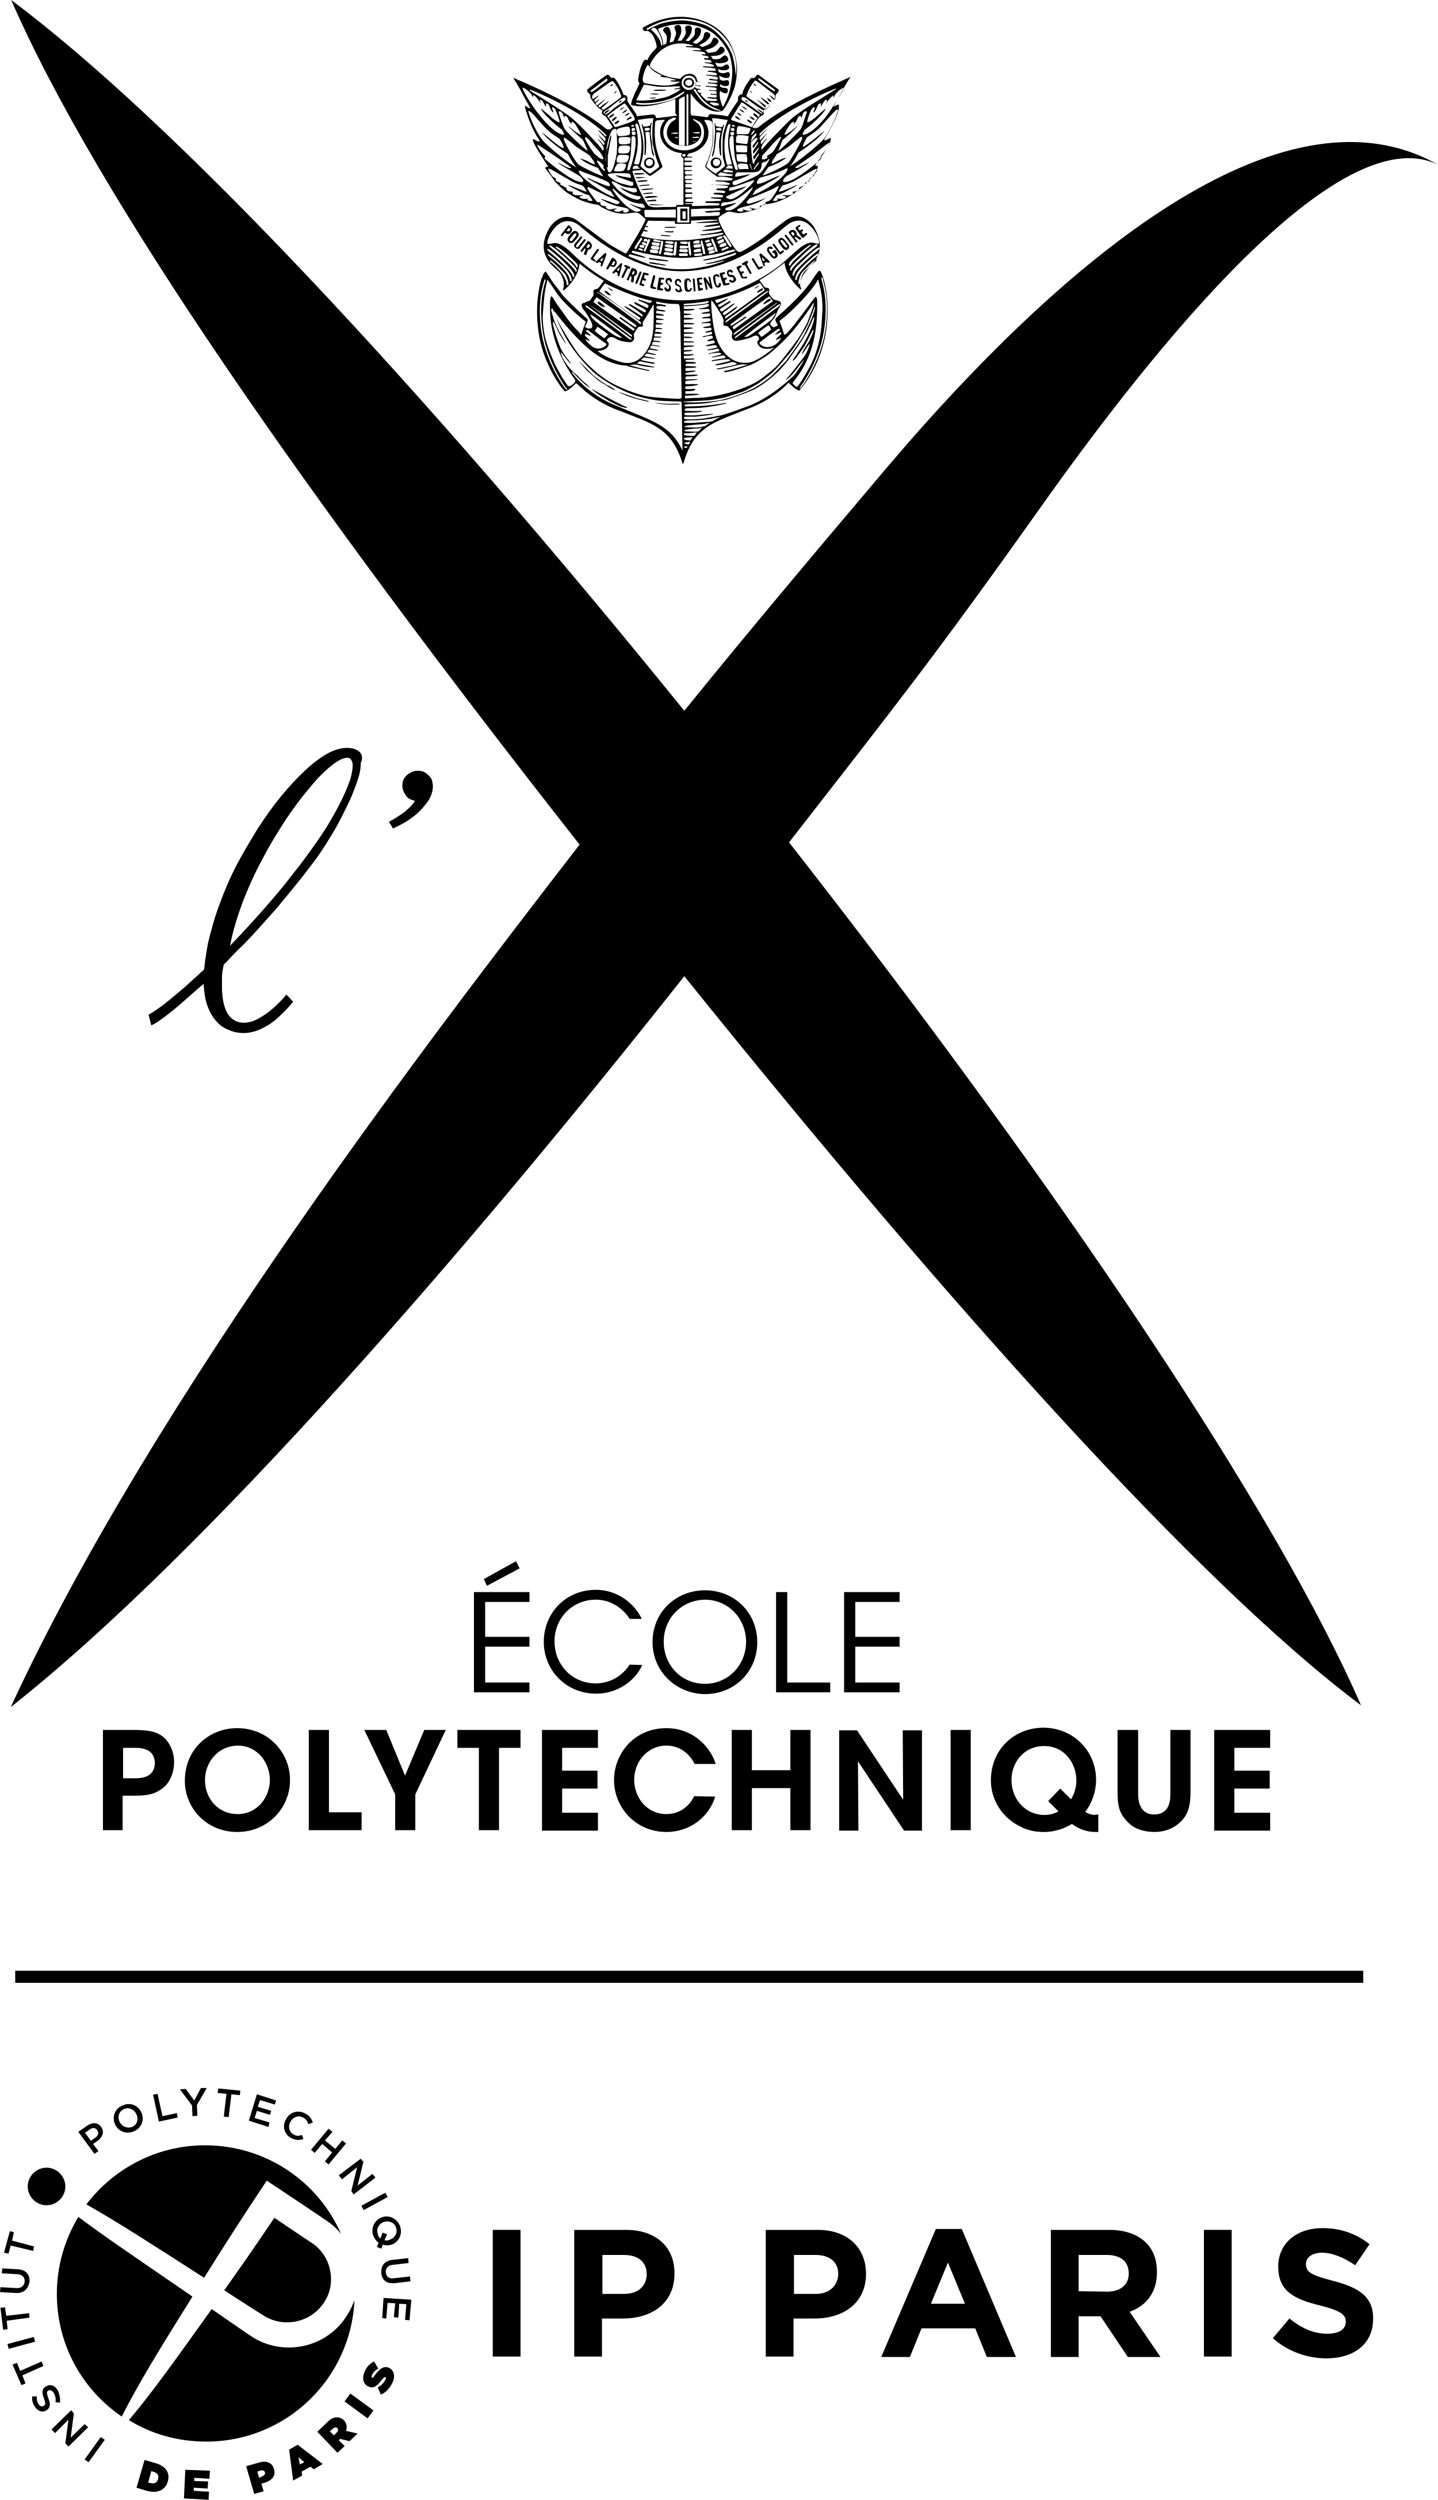 <?xml version="1.0" encoding="utf-8"?>
<!-- Generator: Adobe Illustrator 23.0.2, SVG Export Plug-In . SVG Version: 6.00 Build 0)  -->
<svg version="1.1" id="Layer_1" xmlns="http://www.w3.org/2000/svg" xmlns:xlink="http://www.w3.org/1999/xlink" x="0px" y="0px"
	 viewBox="0 0 321.3 558.5" style="enable-background:new 0 0 321.3 558.5;" xml:space="preserve">
<style type="text/css">
	.st0{fill-rule:evenodd;clip-rule:evenodd;}
	.st1{fill:none;}
</style>
<g id="Calque_1">
	<g>
		<path d="M198.3,104.3c-13.2,15.6-30.2,35.7-45.4,54.5C93.8,85.8,38.9,27.2,2.5,0c19,43.6,65.7,110.7,127,188.7
			c-31.8,41.2-95,123.1-127.1,192.7c43.8-34.6,102.7-102.9,150.5-163.3c58.9,73.2,115,135.8,151.2,162.9
			c-18.9-43.3-66.9-115-127.8-192.8c23.9-30.7,32.6-41.6,56.1-74.7c25.5-36,66.8-87.5,88.9-76.7C288.2,18,241.1,53.9,198.3,104.3"/>
		<path d="M80.1,167.8c-0.7-0.5-1.5-0.7-2.6-0.7c-1.3,0-2.8,0.4-4.4,1.3c-1.6,0.9-3.3,2.2-5,3.8s-3.5,3.5-5.3,5.7s-3.5,4.6-5.2,7.2
			c-1.6,2.6-3.2,5.3-4.7,8.1c-1.5,2.9-2.7,5.7-3.8,8.7c-1.1,2.9-1.9,5.8-2.6,8.7c-0.4,2.1-0.7,4.1-0.9,6c-1.7,1.6-3.2,2.9-4.5,4.1
			c-1.8,1.5-3.3,2.8-4.6,3.8c-1.4,1-2.2,1.6-3.3,2.2l0.6,2.4c1.1-0.5,2.6-1.6,4-2.7c1.3-1,2.8-2.3,4.6-3.9c0.9-0.8,1.9-1.7,3.1-2.7
			c0.1,1.7,0.3,3.2,0.7,4.5c0.5,1.5,1.2,2.8,2,3.7c0.8,1,1.8,1.7,2.9,2.1c1.1,0.5,2.2,0.7,3.4,0.7c1.4,0,2.8-0.4,4.2-1.1
			s2.7-1.6,3.9-2.8c1-0.9,2-2,2.9-3.1l-1.5-1.6c-0.2,0.2-0.4,0.5-0.6,0.7c-0.9,1-1.9,2-2.9,2.8s-2,1.5-3,2s-2,0.8-3,0.8
			c-1.5,0-2.6-0.6-3.5-1.8c-0.8-1.2-1.3-3.1-1.4-5.6c0-0.8,0-1.8,0-2.7c0-1,0.2-1.9,0.4-2.9c0.8-0.7,1.5-1.6,2.3-2.4
			c0.3-0.3,0.6-0.6,0.9-0.9c0.6-0.6,1.3-1.2,2-2c0.8-0.8,1.7-1.8,2.8-3s2.4-2.7,4-4.5c1.5-1.8,3.3-4,5.4-6.6c1-1.3,2.1-2.7,3.2-4.2
			s2.1-3.1,3.1-4.7s1.9-3.2,2.7-4.8c0.8-1.6,1.6-3.2,2.2-4.6c0.6-1.5,1.1-2.8,1.5-4.1s0.5-2.3,0.5-3.2
			C81.2,169.2,80.8,168.3,80.1,167.8 M77.8,175.4c-0.7,1.8-1.6,3.7-2.8,5.9c-1.2,2.2-2.6,4.5-4.3,6.9s-3.5,4.9-5.6,7.5
			c-2,2.6-4.2,5.2-6.5,7.8s-4.7,5.2-7.2,7.8l0,0l0,0c0.6-3.2,1.6-6.4,2.8-9.7c1.3-3.3,2.7-6.5,4.4-9.6c1.6-3.1,3.4-6,5.2-8.8
			c1.8-2.7,3.6-5.1,5.4-7.2c1.7-2.1,3.3-3.7,4.8-4.9s2.7-1.8,3.6-1.8c0.3,0,0.7,0.1,0.9,0.5s0.3,0.8,0.3,1
			C78.8,172.1,78.5,173.7,77.8,175.4 M96.7,175.3c0.1,1-0.2,2.1-0.7,3.1c-0.5,0.9-1.3,1.8-2.1,2.7c-0.8,0.8-1.8,1.6-2.9,2.3
			s-2.1,1.2-3.2,1.7l-0.9-1.5c1.2-0.6,2.4-1.4,3.5-2.2c1.1-0.9,1.9-1.7,2.3-2.5c-1-0.2-1.7-0.6-2.1-1.3c-0.4-0.6-0.7-1.3-0.7-2
			c0-1,0.3-1.8,1-2.4s1.5-1,2.4-1c1,0,1.8,0.3,2.4,1C96.4,173.7,96.6,174.4,96.7,175.3"/>
		<path d="M105.9,355.7h12.4v2.2h-9.9v7.8h9.9v2.2h-9.9v8h9.9v2.2h-12.4V355.7z M115.3,348.8l0.8,1.6l-7.3,3.9l-0.7-1.5L115.3,348.8
			z M143.5,372c-1.5,3.4-5.4,6.4-10.3,6.4c-6.6,0-11.7-5.1-11.7-11.6c0-6.4,4.9-11.6,11.6-11.6c5.5,0,9,3.7,10.3,6.5h-2.7
			c-0.8-1.3-3.3-4.3-7.6-4.3c-5.2,0-9.2,4.1-9.2,9.3c0,5.3,4,9.4,9.2,9.4c4.7,0,7.1-3.4,7.6-4.2L143.5,372L143.5,372z M145.8,366.9
			c0-6.9,5.4-11.6,11.7-11.6c6.6,0,11.7,5,11.7,11.6s-5.1,11.6-11.7,11.6C150.9,378.4,145.8,373.3,145.8,366.9L145.8,366.9z
			 M148.3,366.8c0,5.3,4,9.4,9.2,9.4c5.3,0,9.2-4.3,9.2-9.4s-3.9-9.4-9.2-9.4C152.2,357.5,148.3,361.6,148.3,366.8L148.3,366.8z
			 M173.4,355.7h2.5v20.2h9.6v2.2h-12.1V355.7z M188.6,355.7H201v2.2h-9.9v7.8h9.9v2.2h-9.9v8h9.9v2.2h-12.4V355.7z"/>
		<path d="M29.8,386.5c3.8,0,5.3,0.5,6.6,1.5c1.6,1.3,2.5,3.5,2.5,5.7s-0.9,4.5-2.4,5.7s-3,1.8-6.3,1.8h-2.8v7.7H23v-22.4
			L29.8,386.5L29.8,386.5z M27.5,397.3h2.7c1,0,2-0.1,2.9-0.6c0.8-0.4,1.5-1.4,1.5-2.8s-0.7-2.4-1.5-2.8c-0.9-0.5-1.9-0.6-3.1-0.6
			h-2.5L27.5,397.3L27.5,397.3z M41.3,397.9c0-7.2,5.5-11.8,11.7-11.8c6.8,0,11.8,5.3,11.8,11.6s-5,11.6-11.8,11.6
			C46.1,409.3,41.3,403.9,41.3,397.9L41.3,397.9z M45.8,397.7c0,4.1,2.9,7.6,7.3,7.6c4.5,0,7.2-3.9,7.2-7.6c0-3.8-2.7-7.7-7.2-7.7
			C48.6,390.1,45.8,393.8,45.8,397.7L45.8,397.7z M69,386.5h4.5v18.4h7.3v4H69V386.5z M88.3,400.9l-6.9-14.4h4.9l4.2,10.2l4.3-10.2
			h4.8l-6.8,14.4v8h-4.5V400.9z M107,390.5h-4.8v-4h14.1v4h-4.8v18.4H107V390.5z M121.1,386.5h12.5v4h-8v5.1h7.9v4h-7.9v5.4h8v4
			h-12.5V386.5z M159.8,401.4c-1.4,4.6-5.7,7.9-10.9,7.9c-6.8,0-11.7-5.4-11.7-11.6c0-6,4.6-11.6,11.7-11.6c6.4,0,10.1,4.8,11,8
			h-4.7c-0.7-1.5-2.7-4.1-6.3-4.1c-4.3,0-7.2,3.7-7.2,7.6c0,4.1,2.9,7.7,7.2,7.7c4,0,5.8-3.1,6.2-4L159.8,401.4L159.8,401.4z
			 M163.5,408.9v-22.4h4.5v9h8.6v-9h4.5v22.4h-4.5v-9.4H168v9.4H163.5z M201.8,402.1l-0.1-15.5h4.3V409h-4l-10.3-15.5l0.1,15.5h-4.3
			v-22.4h4L201.8,402.1z M212.4,386.5h4.5v22.4h-4.5V386.5z M254.3,386.5v13.8c0,1.1,0,2.3,0.6,3.4c0.5,1,1.5,1.7,3,1.7
			s2.5-0.7,3-1.6c0.6-1.1,0.6-2.3,0.6-3.5v-13.8h4.5v13.8c0,3.3-0.6,5.3-2.4,6.9c-1.4,1.3-3.3,2.1-5.7,2.1c-1.6,0-4.2-0.4-5.8-2.1
			c-2.1-2-2.4-3.9-2.4-6.9v-13.8H254.3z M271.3,386.5h12.5v4h-8v5.1h7.9v4h-7.9v5.4h8v4h-12.5V386.5z M244.7,405.5
			c-0.3,0-1.4-0.1-2.2-0.7c1.5-2,2.4-4.5,2.4-7.2c0-6.3-5-11.6-11.8-11.6c-6.2,0-11.7,4.6-11.7,11.8l0,0c0,4.2,2.4,8.1,6.2,10.1l0,0
			c0.2,0.1,0.5,0.2,0.8,0.4c1.5,0.7,3.1,1,4.8,1c2,0,3.9-0.5,5.6-1.4c0.2-0.1,0.5-0.3,0.7-0.4c1,0.7,2.7,1.8,5.3,1.8h0.6v-3.9h-0.7
			L244.7,405.5L244.7,405.5z M226,397.7L226,397.7c0-4,2.8-7.6,7.3-7.6c4.6,0,7.2,3.9,7.2,7.7c0,1.4-0.4,2.9-1.2,4.2l-2.4-2.4
			l-2.7,2.8l2.3,2.3c-0.9,0.5-2,0.8-3.2,0.8C228.9,405.4,226,401.8,226,397.7"/>
		<path class="st0" d="M170.3,34.8c0.1-0.1,2.2-2.4,2.4-2.7c0.3-0.3,1.6-1.7,1.8-1.5c0.1,0.3-0.4,0.8-0.4,1
			c-0.1,0.2-1.2,2.2-1.6,2.5s-1,0.7-1.2,0.8c0,0.1,0.2,0.1,0.2,0.2c0,0.3-0.5,0.4-0.7,0.5h-0.6C170.3,35.2,170.3,34.8,170.3,34.8
			 M168.1,43.6c0.1-0.2,0.2-0.4,0.4-0.6c0.1-0.2,0.2-0.5,0.4-0.6c0.1-0.1,4.1-2.3,4.9-2.8c0.1-0.1,0.3-0.2,0.4-0.4
			c-0.1,0-2.6,1.1-2.8,1.2c-0.3,0.2-2.2,1-2.3,0.5c-0.1-0.3,0.5-1.1,0.7-1.2c0.2-0.1,3.3-0.8,5.6-1.9c0.2-0.1,0.4-0.3,0.6-0.1
			C176,38.7,172.7,41.9,168.1,43.6 M163.4,44.5c-0.4,0.1-1.1-0.2-1.2-0.5c0-0.2,4.1-1.8,4.6-2.4c-0.3,0.1-3.8,1.2-3.9,1
			c0-0.4,0-0.6,0.2-0.7c1.7-0.2,5.2-1.8,5.4-1.6C168.7,40.6,165.1,44.2,163.4,44.5 M167.7,28.7c-0.1,0.6-0.3,1.1-0.7,1.3
			c-0.2-0.1-0.4,0-0.5,0s-0.6,0-0.8,0c-0.1,0-0.5-0.1-0.6,0c-0.2,0-0.4,0-0.5-0.2c0-0.1,0-0.2,0-0.3c0-0.4,0.1-1,0.2-1.2
			C164.9,27.9,167.4,28.6,167.7,28.7 M167.9,37.4c0,0.1,0.2,0.3,0.1,0.4c-0.3-0.2-0.3-0.7-0.5-1.1c0-0.1,0.1-0.1,0.1-0.1
			C167.8,36.8,167.8,37.2,167.9,37.4 M166.9,32.2c-0.3,0-2.4-0.3-2.4-0.3s-0.3-1.9,0.6-1.7c0.1,0,2,0,2.2,0.3
			C167.2,30.8,167.1,32,166.9,32.2 M167,32.7c-0.1,0.2,0,1.2-0.1,1.3s-1.7,0-1.9,0c-0.7,0.2-0.5-0.9-0.6-1.5
			C164.5,32.4,166.8,32.4,167,32.7 M165.3,36.1c-0.9,0.2-0.6-1-0.8-1.6c0,0,2-0.2,2.2,0c0.2,0.1,0.5,1.9,0,1.8
			C166.4,36.2,165.3,36.1,165.3,36.1 M166.7,36.6c0.6,0,0.4,0.9,0.6,1.2c-0.2-0.1-1.8,0-1.8,0c-0.1,0-0.3,0-0.4,0
			c0-0.2-0.1-0.4-0.2-0.6c-0.1-0.2-0.1-0.5,0.3-0.6C165.6,36.4,166.1,36.6,166.7,36.6 M163.2,38.1c0.3,0.1,0.6,0,0.6,0.3
			c-0.1,0.2-0.4,0.1-0.7,0.1c-0.2,0-0.4,0-0.6,0s-0.9,0-0.9-0.2c0-0.1,0.3-0.4,0.4-0.4C162.4,37.9,162.8,38,163.2,38.1 M163.2,38.9
			c0.3,0,0.5,0,0.5,0.2c0,0.3-0.9,0.2-1.1,0.2s-2.2,0.1-2.2-0.2c0-0.1,0.5-0.6,0.6-0.6C161.7,38.6,162.6,38.9,163.2,38.9
			 M173.9,33.7c0-0.1,0-0.2,0.1-0.3c0.1-0.3,0.3-0.6,0.4-0.9c0-0.1,0.3-1,0.5-1.3c0.4-0.2,3.2-2.7,3.3-3.1c-0.1,0.1-2.4,2.1-2.9,2
			c-0.1-0.3,1.1-2.2,1.4-2.5c0.2-0.2,0.4-0.4,0.7-0.4c0.1,0.1,0,0.3-0.1,0.5c0.8-0.3,0.8-1.8,1.5-1.8c0.2,0,0.2,0.4,0.2,0.4
			c0.3-0.3,0.3-0.9,0.6-1.2c0.1-0.2,0.5-0.3,0.7-0.2c0.1,0.1-0.3,0.8-0.4,1.3c-0.3,0.8-0.5,1.7-0.9,2.5
			C178.9,29.1,174.3,33.6,173.9,33.7 M170.2,36.4L170.2,36.4c0,0,0.9-0.3,1.1-0.4c0.2-0.1,0.3-0.5,0.6-0.5c0.1,0.3-1.6,2.9-2.3,3.4
			c-1.3,1-5,2.3-5.1,2.4c-0.5,0.1-0.8,0.1-0.8-0.4c0-0.2,0-0.3,0.1-0.4c0.1,0,3.3-1.1,3.9-1.6c0,0-3.2,0.6-3.4,0.6
			c-0.1-0.4,0.1-0.9,0.5-1c0.1,0,1.9,0,2.5,0c0,0,2,0.1,2.4-0.4C170.2,37.6,170.2,36.7,170.2,36.4 M168.4,37.9
			c0-0.3,0.3-0.6,0.4-0.8c0.2-0.3,0.4-0.5,0.6-0.8c0.1,0,0.1,0,0.2,0c-0.1,0.5-0.6,0.8-0.8,1.2C168.7,37.7,168.6,37.9,168.4,37.9
			 M169.3,30.9c-0.1,0.4-0.9,1.4-1.1,1.6c0,0.2-0.1,0.5,0.1,0.5s0.2-0.2,0.3-0.3s0.6-1,0.8-1c0.3,0.1-1,1.7-1.1,2
			c-0.1,0.1,0,0.6,0.1,0.6s1-1.4,1.2-1.3l0,0c0,0.3-1.2,1.9-1.3,2c0,0.2,0.1,0.6,0.2,0.6s0.8-1.2,1-1.3c0.2,0.2,0,0.4-0.1,0.5
			c-0.2,0.3-1,1.4-0.9,1.8c-0.2,0-0.2-0.1-0.3-0.1c0-0.2-0.2-1.1-0.2-1.3c0-0.1-0.2-2.2-0.2-2.4s0-0.6,0-1c0.1-0.1,0.9-0.9,1.1-1
			C169.1,30.8,169.2,30.9,169.3,30.9 M169,30.1c-0.1,0.3-1.1,1.5-1.2,1.5c0-0.3,0.2-0.8,0.2-0.9c0-0.1,0.6-0.7,0.8-0.9
			C169,29.8,169.1,30,169,30.1 M168.5,29.1c0.3,0.1-0.1,0.6-0.3,0.8c-0.1,0.1-0.3,0.3-0.4,0.2C167.9,29.7,168.2,29.4,168.5,29.1
			 M169.6,17.5c0.2,0,2.5,1.8,3.6,2.6c-0.1,0.1-0.1,0.2-0.1,0.3c-0.2,0-0.4-0.2-0.6-0.3c-1-0.7-3.1-2.2-3.1-2.4
			C169.3,17.6,169.5,17.5,169.6,17.5 M172.6,20.8c0.8,0.5,0.6,1.2,0.4,1.2s-0.3-0.3-0.5-0.4c-0.3-0.2-0.5-0.3-0.7-0.5
			c0.4,0.5,0.6,0.9,1.2,1.2c-0.1,0.4-1.4,1.7-1.6,1.8s-0.3,0.2-0.5,0.2s-3.4-2.3-3.6-2.4c-0.1-0.1-0.5-0.3-0.5-0.4
			c-0.1-0.1,0.5-1.5,0.7-1.8c0.1-0.3,1-1.6,1.2-1.7c0.3,0,0.8,0.4,0.9,0.5C169.7,18.6,172.6,20.8,172.6,20.8 M165.7,21.9
			c0-0.2,0.3-0.2,0.5-0.2c0.3,0.1,0.9,0.5,1.2,0.8c0.7,0.5,2.5,1.8,2.9,2c0.2,0.2,0.6,0.4,0.3,0.7c-0.4-0.4-1.2-0.8-1.4-0.9
			c0.1,0.2,0.3,0.4,0.6,0.6c0.2,0.2,0.5,0.3,0.6,0.5c-0.3,0.1-0.5-0.2-0.7-0.3c-1.2-0.9-1.9-1.4-3.1-2.2
			C166.3,22.7,165.5,22.4,165.7,21.9 M169.8,25.7c-0.1,0.2-0.2,0.3-0.3,0.5c-0.1-0.2-0.5-0.6-0.7-0.7c-0.1-0.1-0.4-0.3-0.5-0.1
			c0,0.2,0.2,0.4,0.3,0.5c0.2,0.2,0.4,0.3,0.7,0.4c-0.4,0.7-0.8,1.3-1.3,2.1c-0.2-0.1-4.5-1.5-4.6-1.6s0-0.4,0.1-0.5s0.8-1.3,1-1.6
			s1.1-1.8,1.2-1.8c0.2,0,0.3,0.1,0.5,0.2C167,23.7,169.4,25.3,169.8,25.7 M154.8,29.6c0.3,0,1.4-0.2,1.6,0c0,0.2-0.3,0.2-0.5,0.2
			S154.9,29.8,154.8,29.6L154.8,29.6z M149.9,29.7c0.3,0,1.4-0.2,1.6,0c0,0.2-0.3,0.2-0.5,0.2S150,29.9,149.9,29.7L149.9,29.7z
			 M155.2,30.6c0.1,0,0.9-0.2,1,0.1c-0.1,0.2-0.7,0.1-0.9,0.1c-0.1,0-0.5,0.1-0.6-0.1C154.8,30.5,155.1,30.6,155.2,30.6 M155.6,31.5
			L155.6,31.5c-0.2,0.1-0.6,0.2-0.8,0.1C154.8,31.5,155.4,31.5,155.6,31.5 M160,24.6c-0.4-0.1-1.8-0.8-2.6-1.5
			c-0.5-0.4-0.9-0.9-1.3-1.4c-0.3-0.5-1.1-1.4-1.1-1.6c0-0.2,0.1-0.3,0.2-0.2c0.3,0.1,0.4,0.5,0.6,0.8c0.9,1.3,2,2.5,3.4,3.2
			c0.4,0.2,0.9,0.4,1.4,0.6c0.1,0,0.4,0.1,0.4,0.3C160.8,24.8,160.4,24.6,160,24.6 M158.6,22.9c0.6-0.1,1.4,0.1,1.9,0.2
			c0.1,0.1,0.1,0.3,0.2,0.4c-0.3,0.1-0.7,0.1-1,0.1s-0.5-0.2-0.7-0.3S158.6,23.1,158.6,22.9 M157.4,18.4c-0.7,0-1.3-0.1-1.4,0
			c-0.2-0.1-0.2-0.4-0.3-0.6c0-0.2-0.3-1.4-1.8-1.3c-0.8,0.1-1.5,0.5-1.9,1.1c-0.2,0-1.7-0.1-3.2-0.6c-1.3-0.4-2.4-1.2-2.9-1.5
			c-0.9-0.8-0.7-0.5-0.7-0.9c0-0.3,2.1-4.9,6.9-4.9c1.1,0,2.4,0.3,2.8,0.5c-0.1,0.2-1.4,0.1-1.6,0.1v0.2c0.3,0.1,2.4,0.1,2.9,0.3
			c0.2,0.1,0.4,0.2,0.4,0.4c-0.1,0.1-1.2,0-1.6,0c-0.1,0-0.3-0.1-0.2,0.1c0.9,0.3,2.7,0,2.8,0.7c0.1,0.3-0.5,0.1-0.7,0.1
			c-0.1,0,0,0.1-0.1,0.2c0.6,0.2,1.6,0.1,1.5,0.6c0,0.3-0.9-0.1-1,0.2c0,0.3,0.8,0.2,1.3,0.3c0.1,0,0.4,0.3,0.4,0.5
			c-0.1,0.2-1.2,0-1.5,0l0.1,0.2c0,0,1.9,0.1,2,0.7c-0.3,0.2-2,0-2.5,0c0,0.1,0,0.1,0,0.2c0.6,0.1,1.4,0.1,2,0.2
			c0.1,0,0.5,0.1,0.6,0.1s0.3,0.3,0.2,0.5c-0.1,0.1-1.2,0-1.7,0c0,0.1-0.1,0.2-0.1,0.2c0.1,0,1.9,0.2,2,0.4c0.1,0.1,0.1,0.3,0,0.4
			s-1.6-0.1-2-0.1c-0.1,0-0.4-0.1-0.3,0.1c0.3,0.1,2.2,0.3,2.4,0.4s0.3,0.5,0,0.6c-0.6,0-1.1-0.2-1.7-0.2c0,0.1-0.1,0.2-0.1,0.2
			c0.3,0.2,1.5,0.1,1.8,0.3c0.1,0.1,0.2,0.3,0,0.4c-0.4,0-1.1,0-2-0.1v0.2c0.7,0.1,2.1,0.1,2.1,0.4c0,0.2-0.2,0.3-0.4,0.3
			c-0.6,0-2.2-0.1-2.2-0.1s0,0.1,0,0.2c0.3,0,2.3,0.1,2.4,0.3c0,0.1,0,0.3-0.1,0.5c-0.5,0-1,0-1.5-0.1v0.2c0.6,0,1.1,0,1.6,0.1V21
			c-0.4,0-0.9,0-1.3-0.1c0,0.1-0.1,0.2-0.1,0.2s1,0.1,1.4,0.1c0,0.2,0,0.4,0,0.6c-0.7,0-1.3-0.1-2-0.1v0.2c0.6,0.1,1.3,0.2,2,0.2
			c0.1,0.1,0.1,0.3,0.1,0.4c-0.3,0.1-2,0.1-2.4-0.1c-0.1-0.1-1.2-1.1-1.3-1.4c0-0.1,0.2-0.1,0.3-0.1v-0.1c-0.2-0.1-0.4,0-0.6-0.1
			s-0.4-0.4-0.4-0.5c0.1-0.2,0.5-0.1,0.8-0.2c0-0.2-1-0.1-1.2-0.4c-0.1-0.1-0.2-0.2-0.1-0.3c0.1-0.3,0.9,0,1.2,0c0-0.1,0-0.1,0-0.2
			c-0.3-0.1-0.9,0.1-1.1-0.2c0-0.2,0-0.5,0.2-0.6c0.2,0,0.7,0,1.4,0.1L157.4,18.4z M144.4,15c0.1-0.2,0.3-0.5,0.4-0.5
			s0.1,0.1,0.2,0.3c1.1,1.5,2.7,1.9,2.9,2.1c0,0.1-0.2,0-0.3,0.1s0,0.1,0,0.1c0,0.1,1,0.2,1.3,0.2s1.4,0.4,2.1,0.5v0.1
			c-0.1,0.1-0.9,0-1.1,0.1v0.2c0.6,0,1.5,0.1,1.8,0c0.1,0,0.2,0.1,0.1,0.1c-0.1,0.3-1.7,0.9-3.9,0.8c-1.5-0.1-2.4-0.3-3.8-0.5
			C142.9,18.2,144.3,15.2,144.4,15 M143.9,18.9c1.3,0.1,2.8,0.6,4.4,0.5c1,0,2.1-0.1,3.2-0.1c0.2,0,0.4,0,0.5,0.1
			c0,0.3-1.2,0.4-1.3,0.4c0,0.1,0.1,0.1,0,0.2c0.5-0.1,1-0.1,1.5-0.2c-0.2,0.1-0.4,0.4-0.7,0.6c-0.3,0.2-1.1,0.6-1.9,1
			c-1,0.5-4,1-4.9,1c-1,0.1-1.7,0.1-2.6,0C142.2,22.5,143.4,19.7,143.9,18.9 M144,23.4c-0.6,0-1.2,0-1.9-0.2c0-0.4,0.4-0.3,0.6-0.2
			c2.5,0.2,4.8-0.2,7-0.9c1-0.3,2.1-1.1,3-1.6c0,0,0.1-0.1,0.2,0c0.1,0.3-1.1,1-1.6,1.3C149.8,22.6,146.3,23.4,144,23.4 M150.7,30.7
			c0.2,0,0.7-0.2,0.8,0C151.5,30.9,151,30.9,150.7,30.7L150.7,30.7z M137.7,42c-0.3-0.3-1.1-1.2-1-1.4s0.4,0,0.7,0.1
			s0.9,0.6,1.8,0.9c0.8,0.4,2.7,0.4,2.9,0.5s0.2,0.3,0.2,0.7c-0.1,0.1-0.4,0.2-0.8,0.2c-0.4-0.1-3-1.1-3-1.2c0.5,0.6,1.3,1,1.9,1.3
			s1.8,0.7,2.2,0.7s0.7,0.2,0.5,0.5c-0.1,0.1-0.5,0.4-0.8,0.3C140,44.3,137.6,42.1,137.7,42 M129.3,38.2c0.2-0.2,0.5,0,0.7,0.1
			s0.9,0.4,1,0.4s4.7,1.7,5,2.1c0.1,0.2,0.5,0.7,0.1,0.8c-0.5,0.1-4.8-1.9-4.9-1.9c0.2,0.4,0.7,0.5,1.2,0.8c0.6,0.3,4,2.3,4.1,2.3
			c0.1,0.1,0.2,0.4,0.4,0.6c0.1,0.2,0.3,0.4,0.4,0.6C135.8,43.9,129.3,39.6,129.3,38.2 M134.8,35.3c0.1,0.6-0.8,0.1-1.1-0.2
			s-0.6-0.4-1-0.9s-1.5-2.2-1.6-2.5c-0.1-0.1-0.4-0.7-0.4-0.9c0.1-0.6,1.5,1,1.8,1.5c0.4,0.5,1.3,1.3,1.7,1.9S134.8,35.2,134.8,35.3
			 M135.1,38.2c-0.2,0-1-0.8-1.2-1.3c-0.2-0.3-0.6-0.8-0.5-1l0,0c0.4-0.1,1.3,0.9,1.3,0.9c0.2,0.1,0.2,0.4,0.1,0.7
			C134.9,37.7,135.3,37.9,135.1,38.2 M140.4,28.3c0.5,0.1,0.4,1.4,0.3,1.7c0,0.3-2.3,0.5-2.5,0.4c-0.3-0.2-0.5-1-0.4-1.4
			C138,28.6,140,28.2,140.4,28.3 M140.8,31.9c0,0.4-2.4,0.5-2.5,0.1s-0.1-1,0-1.2s2.4-0.3,2.5,0C141,31,140.8,31.5,140.8,31.9
			 M142.2,27.6c0.4-0.1,0.7,1.4,0.7,1.4c1,3.6,0,7.7-0.2,7.7c-0.3,0.1-0.8,0-1-0.1s1.6-3.8,0.4-8.1C142,28.3,141.8,27.7,142.2,27.6
			 M163.1,28.6c-1.2,4.2,0.6,8,0.4,8.1s-0.7,0.1-1,0.1c-0.2,0-1.2-4.1-0.2-7.7c0,0,0.3-1.5,0.7-1.4
			C163.4,27.7,163.1,28.3,163.1,28.6 M142.5,37c0.1,0,0,0.1,0,0.2c0.1,0.2,0.4,0.3,0.5,0.5c-0.5,0-1.1,0-1.6,0.1c0,0,0-0.6,0.2-0.7
			C141.9,37,142.3,37,142.5,37 M163.5,37c0.2,0.1,0.2,0.6,0.2,0.7c-0.5-0.1-1.1,0-1.6-0.1c0.1-0.2,0.4-0.3,0.5-0.5
			c0-0.1-0.1-0.2,0-0.2C162.8,37,163.2,37,163.5,37 M140.3,34.2c-0.4,0.1-2,0.2-2.1-0.1s-0.1-1.4,0.4-1.5s1.8-0.2,2.1,0.1
			C140.9,33.1,140.7,34,140.3,34.2 M138.4,34.6c0.5,0,2.1-0.1,2.1,0.3c0.1,0.3-0.2,1.3-0.7,1.4c-0.5,0.1-1.2,0.1-1.8,0
			C137.5,36.2,137.9,34.6,138.4,34.6 M137.2,38.1c0-0.3,0.5-1.3,0.8-1.5s1.3-0.1,1.7,0c0.5,0.2-0.2,1.5-0.5,1.6
			C138.8,38.3,137.2,38.4,137.2,38.1 M140.6,38.8c0.3,0.1,0.5,0.9,0.3,0.9c-0.2,0.1-3.4-0.6-3.4-0.6c0.4,0.4,1,0.6,1.6,0.8
			s2.2,0.8,2.3,0.8c0.1,0.1,0.1,0.2,0.1,0.4c0,0.4-0.2,0.5-0.7,0.4c-0.4-0.1-2.1-0.5-2.8-0.8s-2.3-1.4-2.2-1.7
			C136,38.5,140.4,38.7,140.6,38.8 M141.6,30.2c-0.5,0-0.5-0.5-0.4-0.7s0.8-0.1,0.8,0s0,0.3,0,0.4C142,30.2,141.6,30.2,141.6,30.2
			 M141.3,29.3c-0.3-0.1-0.3-0.9,0.4-0.7c0.2,0,0.3,0.4,0.2,0.5C141.7,29.2,141.4,29.3,141.3,29.3 M141,28.2c0-0.3,0.7-0.4,0.7-0.1
			C141.7,28.3,141.1,28.4,141,28.2 M163.2,30c0-0.1,0-0.3,0-0.4c0-0.1,0.7-0.2,0.8,0s0,0.7-0.4,0.7C163.6,30.2,163.2,30.2,163.2,30
			 M163.3,29.1c-0.1-0.1,0-0.5,0.2-0.5c0.7-0.2,0.7,0.6,0.4,0.7C163.8,29.3,163.5,29.2,163.3,29.1 M163.5,28.1
			c0-0.3,0.7-0.2,0.7,0.1C164.1,28.4,163.5,28.3,163.5,28.1 M131.9,20.3c1.3-1,2.4-1.8,3.7-2.8c0,0,0.2,0.4,0.1,0.5
			c-0.2,0.2-0.7,0.5-0.7,0.5s-1.7,1.4-2.8,2.1C132,20.5,132,20.3,131.9,20.3 M134.4,24.2c0-0.1,0.3-0.3,0.4-0.4
			c0.5-0.4,0.9-0.8,1.3-1.2c-0.3,0.1-0.6,0.3-0.9,0.5c-0.4,0.3-0.8,0.5-1.1,0.9c-0.2,0-0.4-0.2-0.4-0.3s0.2-0.3,0.4-0.4
			c0.2-0.2,0.9-0.9,1.2-1.2c-0.5,0.2-1.7,1.4-1.9,1.4c-0.1,0-0.3-0.1-0.3-0.3c0-0.4,0.8-0.7,0.8-1c-0.2,0-0.8,0.6-0.9,0.6
			s-0.2-0.1-0.2-0.3c0-0.4,0.9-0.8,0.9-1.2c-0.2,0.1-1,0.8-1.2,0.8c-0.3,0-0.4-0.9,0.5-1.4c0.6-0.4,3.4-2.5,3.8-2.6
			c0.2,0,0.6,0.5,0.7,0.7c0.1,0.2,0.4,0.6,0.7,1.1c0.2,0.6,0.6,1.2,0.6,1.8c-0.3,0.3-3.8,2.8-3.9,2.8
			C134.8,24.5,134.4,24.4,134.4,24.2 M135.1,25.6c0.1-0.1,0.2-0.2,0.3-0.3c0.3-0.2,0.6-0.5,0.9-0.8c-0.4,0.1-1,0.3-1.1,0.6
			c-0.1,0.1-0.1,0.3-0.2,0.3s-0.2-0.1-0.1-0.3c0.1-0.3,0.7-0.6,0.9-0.7c0.9-0.7,1-0.8,1.9-1.5c0.6-0.4,1-0.8,1.7-1.1
			c0.3-0.1,0.5,0.3,0.3,0.5c-0.1,0.3-0.6,0.5-0.8,0.7c-0.6,0.4-0.9,0.6-1.5,1c-0.6,0.5-0.9,0.8-1.5,1.3
			C135.6,25.4,135.4,25.7,135.1,25.6 M135.7,25.9c1.2-1,2.5-2,3.8-2.8c0.2-0.1,1.5,1.9,2,2.7c0.1,0.2,0.4,0.6,0.3,1
			c-0.1,0.3-4.3,1.7-4.4,1.6C137.2,28.1,136.3,26.7,135.7,25.9 M136.8,29.1c0.3-0.3,0.8-0.5,0.9-0.1s0.2,2.9,0.2,3.4
			s-0.1,1.6-0.1,1.8s-0.2,1.2-0.3,1.6c-0.1,0.4-0.4,1.6-0.6,1.9c-0.1,0.3-0.4,0.8-0.7,0.8s-0.4-0.4-0.5-0.7s-0.3-1.4-0.4-2.1
			c0-0.8,0.2-2.7,0.4-3.4C135.8,31.1,136.5,29.4,136.8,29.1 M118.3,20c0.4,0,11.7,4.7,17,10c0.2,0.2,0.2,0.4,0,0.5
			c-0.1,0.1-0.3-0.3-0.4-0.4c-0.4-0.4-0.9-0.9-1.4-1.2c0.1,0.2,1.6,1.8,1.7,1.9c0.1,0.1,0.2,0.7-0.1,0.7c-0.1,0-0.2-0.2-0.3-0.3
			c-0.4-0.4-0.9-0.9-1.3-1.3c0.2,0.3,1,1.4,1.2,1.5c0.2,0.3,0.6,0.6,0.2,1c-0.2,0-0.2-0.2-0.3-0.3c-0.2-0.2-0.8-1-1-1
			c0,0.2,1.7,1.7,1.2,2.5c-0.2,0-0.3-0.2-0.4-0.4c-0.7-0.9-4.8-5.3-6.5-6.7c-1.7-1.5-9.1-6-9.4-6.2C118.3,20.1,118.2,20,118.3,20
			 M139.2,47.3c0-0.2,0.1-0.2,0.2-0.3c-0.3-0.1-0.7,0.3-1.2,0.3c-0.4,0-0.9,0-1-0.3c0-0.3,0.5-0.2,0.6-0.4c-0.5-0.1-1,0.2-1.6,0.2
			c-0.3,0-0.6-0.2-0.8-0.4c0-0.1,0-0.2,0-0.3c-0.5-0.1-1.5-0.1-1.2-0.8c-0.1-0.2-0.3-0.1-0.5-0.1s-0.4-0.2-0.5-0.3s-1.5-2-1.6-2.2
			s-0.6-0.8-0.2-0.9c0.2-0.1,3.5,1.8,6.7,3.1c0.3,0.1,0.3,0.3,0.3,0.4c0,0.1-0.3,0.3-0.4,0.3c-0.2,0-0.5,0-0.6-0.1
			c-0.2-0.1-2.8-1-3.1-1.1c0,0.2,0.6,0.4,0.7,0.5c0.5,0.3,1.2,0.6,1.8,0.8s1.1,0.4,1.8,0.5c0.4,0.1,1.9,0.3,1.9,0.7
			C140.6,47.5,139.5,47.7,139.2,47.3 M140.7,45.5c0.2,0.4,2.5,1.2,2.5,1.4s-0.4,0.3-0.8,0.4c-0.4,0.1-1.2-0.4-1.8-0.8
			c-1.8-1.3-3.2-3.3-3.5-3.8c-0.1-0.2-0.4-0.5-0.1-0.6c0.4,0.3,2.9,3.4,6.4,3.4c0.3,0,0.9,0.7,0.6,0.9
			C143.4,46.6,141.1,45.7,140.7,45.5 M150,48.6c-0.2,0-4.2,0-5.9-0.1c0-0.2-0.3-1.5,0-1.6c0.1,0,4.7,0,6.4-0.1h0.5v1.9
			C151,48.6,150.2,48.6,150,48.6 M142.1,54.8c0.3-0.6,1.1-1.7,1.1-1.7c0.1,0,0.6-0.1,0,0.8c-0.2,0.2-0.3,0.4-0.4,0.6
			c-0.3,0.5-0.7,1.2-0.8,1.2C141.6,55.5,141.9,55,142.1,54.8 M145.7,54.7c-0.1-0.1-0.1-0.4,0-0.5c0.2-0.2,1.5,0.1,1.6,0.1
			s0.1,0.1,0.1,0.2c0,0.4-0.2,0.4-0.4,0.5C146.9,54.9,145.8,54.7,145.7,54.7 M147.6,54c-0.1,0.2-0.5,0.1-0.8,0
			c-0.5,0-0.8-0.1-0.8-0.2c0,0,0-0.1-0.1-0.1c0.1-0.4,0.9-0.1,1.2,0C147.4,53.7,147.7,53.7,147.6,54 M147.6,54.5
			c0.1-0.2,0.1-0.5,0.1-0.6c0.1-0.2,0.4-0.1,0.5,0.1c0,0.1-0.1,0.5-0.1,0.7c-0.1,0.5-0.2,0.9-0.3,1.5c-0.1,0.2-0.1,0.6-0.3,0.6
			s-0.3-0.1-0.3-0.2c0.1-0.4,0.3-1.4,0.3-1.4C147.6,54.9,147.6,54.7,147.6,54.5 M145,54.3c-0.2,0.4-0.4,0.9-0.6,1.4
			c-0.1,0.2-0.2,0.6-0.4,0.5c-0.3,0-0.1-0.5,0.1-0.9s0.4-0.8,0.5-1.3c0.1-0.2,0.2-0.6,0.4-0.6C145.5,53.4,145.1,54.1,145,54.3
			 M143.7,55.8c0,0.1-0.1,0.2-0.2,0.2c-0.2,0-0.9-0.2-0.9-0.4C142.7,55.2,143.7,55.7,143.7,55.8 M142.9,55.1
			c-0.1-0.6,0.9-0.3,0.9-0.3c0.1,0,0.2,0,0.2,0.2s-0.2,0.4-0.3,0.4s-0.4-0.1-0.4-0.1C143.1,55.4,142.9,55.1,142.9,55.1 M144.4,54
			c-0.2-0.1-0.7,0-0.6-0.3c0-0.2,0.1-0.2,0.2-0.3C144.4,53.1,145.1,53.8,144.4,54 M144.4,54.4c0,0.2-0.1,0.5-0.3,0.4
			s-0.6-0.1-0.7-0.4c0-0.1,0.1-0.3,0.2-0.3C143.8,54,144.3,54.2,144.4,54.4 M126.8,86.1c-0.1-0.1-1-1.5-1.2-1.8s-1.1-2-1.4-2.5
			c-0.2-0.4-1.8-3.9-2.4-6.4c-0.5-2.3-0.6-4.4-0.5-5.4c0.4-5.6,0.6-5.4,1-7.5c0-0.1,1.4,1.9,1.9,2.7c1.6,2.5,5.9,6.1,6.2,6.3
			c0.3,0.2,0.6,0.3,0.4,0.6c-0.1,0.3-0.9,2.4-0.9,2.7c-0.1,0-0.2-0.1-0.2-0.2c-0.2-0.2-0.4-0.5-0.7-0.8c-1-0.9-2.4-2.8-2.6-3.1
			s-2.1-2.9-2.4-3.4s-0.6-1.1-0.8-1.1c0,0-0.4,0-0.3,2.6c0,2.6,0.3,8.7,5.6,16.1c0,0,0.2,0.3-0.2,0.7c-0.2,0.2-0.5,0.4-0.7,0.6
			c0,0-0.1,0-0.2,0C127.2,86.5,127,86.2,126.8,86.1 M152.5,100.7l-0.2-10.8c0-0.2-0.3-0.2-0.6-0.2c0,0-3.8-0.1-4.6-0.2
			c-0.9-0.1-3.6-0.6-5.3-1.2c-4.9-1.7-8.3-4.4-8.9-4.9c-4-3.6-6.4-7.5-7.6-10.1c-1.2-2.5-1.5-3.3-1.6-3.8c-0.1-0.2-0.1-0.5-0.4-0.6
			c-0.2,0.1-0.1,0.4-0.1,0.6c0.1,0.5,0.5,1.6,0.5,1.8c0.5,1.3,1.1,2.6,1.8,3.7c0.2,0.4,0.9,1.5,0.9,1.8c-0.1-0.1-1.2-1.8-1.6-2.6
			c-0.3-0.6-1-2.3-1.2-2.4c-0.2,0.6,0.1,1.1,0.3,2s1.1,3.5,1.4,4.1s1,1.7,1.6,2.4c0.2,0.3,0.5,0.6,0.6,1c-0.2-0.1-1.8-2.2-2.2-2.7
			c0.1,0.4,0,0.3,0.3,1.1c1,2.2,3,3.9,3.3,4.1c0.2,0.2,1.3,1.3,1.4,1.4c0.1,0.1,1.5,1.2,1.5,1.4c-0.5-0.3-1-0.6-1.4-1
			s-1.8-1.7-2.4-2.4c-0.3-0.2-0.2,0.1-0.2,0.1c1.8,2.3,5,5.4,9.8,7.3C145.8,94.1,149.8,94.9,152.5,100.7L152.5,100.7z M152.8,80.4
			c0.7,0,1.6,0,2.3-0.1c0.1-0.1,0-0.1,0-0.2c-0.8,0-1.5,0-2.3,0v-0.6c0.4,0,2.2,0,2.2-0.3c0-0.2-1.6,0.1-2.2-0.1v-0.5
			c0.4-0.1,1.9-0.1,1.9-0.3s-1.5,0-1.9-0.1v-0.6c0.5-0.1,2.3-0.1,2.3-0.3s-1.6-0.1-2.3-0.1v-0.7c0.6,0,2.3,0.1,2.3-0.1
			s-1.8-0.1-2.3-0.2v-0.7c0.3,0,1.9,0.1,1.9-0.1s-1.6-0.2-1.9-0.2c0-0.1,0-0.4,0-0.6c0.6-0.1,2.3,0,2.3-0.2s-1.8-0.1-2.3-0.2v-0.6
			c0.3-0.1,2-0.1,2-0.3s-1.6-0.1-2-0.2v-0.6c0.7-0.1,2.3,0.1,2.3-0.2c0-0.2-1.7-0.1-2.3-0.2v-0.7c0.3,0,2.1,0,2.1-0.2
			s-1.7-0.2-2.1-0.2v-0.6c0.3,0.1,1.8-0.1,1.8-0.2s-1.5-0.1-1.8-0.2v-0.6c0.8,0,1.7,0,2.3-0.2c0-0.1,0.1-0.2,0.1-0.2s-2.1,0.1-2.4,0
			v-0.6c1.3,0.1,4.2-0.3,4.3-0.3c0.2,0,0.9-0.3,1.3-0.1c0.2,0.7-1.8,0.9-2.3,0.9c0.1,0.3,1.7,0.1,2,0.1c0.4,0,0.4,0.2,0.5,0.5
			c-0.2,0.2-1.9,0.3-1.9,0.5c0.2,0.2,1.6,0,1.8,0c0.1,0.1,0.2,0.2,0.2,0.5c-0.4,0.5-1.5,0.1-1.9,0.6c0.2,0.1,1.8-0.1,1.9,0.1
			c0.1,0.1,0.1,0.4,0,0.5c-0.1,0.2-2,0.3-2,0.5c0,0.1,1.7-0.1,1.9,0c0.1,0.1,0.2,0.2,0.2,0.4c-0.1,0.3-0.8,0.3-1.2,0.4
			c-0.2,0-0.5,0.1-0.5,0.2c0,0.2,1.6,0,1.7,0c0.1,0.1,0.2,0.2,0.2,0.4c-0.1,0.4-1.1,0.3-1.4,0.6c0,0.2,0.2,0.1,0.3,0.1
			c0.4,0,0.7-0.1,1-0.2c0.2,0.1,0.2,0.3,0.2,0.5c-0.1,0.2-2.1,0.5-2.1,0.6c0,0.2,0.5,0.1,0.6,0c0.5-0.1,1-0.2,1.5-0.2
			c0.1,0.1,0.2,0.4,0.2,0.5s-1.2,0.4-1.3,0.6c0.1,0.1,0.2,0.1,0.4,0.1c0.6,0,1.3-0.5,1.3,0.4c-0.3,0.2-1.7,0.4-2,0.6
			c0.1,0.2,0.4,0.1,0.7,0.1c0.5-0.1,1-0.2,1.5-0.2c0.1,0.1,0.4,0.3,0.3,0.5S158,78,158,78.2c0.1,0.1,0.4,0,0.6,0
			c0.4,0,1.7-0.3,1.8-0.3s0.4,0.4,0.3,0.5s-0.2,0.1-0.4,0.1c-0.5,0.1-1.1,0.3-1.7,0.4c-0.1,0-0.3,0-0.3,0.1c0.1,0.1,0.3,0.1,0.4,0
			c0.4,0,2.4-0.5,2.5,0.1c-0.5,0.3-1.3,0.4-1.9,0.6c-0.1,0-0.3,0-0.3,0.1c0.1,0.2,2.4-0.4,2.6-0.4c0.1,0,0.6,0.3,0.5,0.5
			c0,0.1-0.6,0.2-0.7,0.2c-0.8,0.1-1.6,0.3-2.4,0.4c0,0.1,0.1,0.1,0.1,0.2c0.9-0.1,1.9-0.3,2.9-0.4c0.5,0,1-0.2,1.2,0.3
			c-0.3,0.2-3.2,0.7-3.4,0.9c0.1,0.2,0.3,0.1,0.4,0.1c0.9-0.1,1.8-0.3,2.6-0.5c0.3-0.1,0.7-0.3,1-0.2c0.1,0,1.2,0.3,0.7,0.5
			c-0.4,0.2-3.9,0.9-4,0.9s-0.4,0-0.4,0.2c0.5,0.2,5.2-1.1,5.6-1.1c0.2,0,0.9,0.1,1.4,0c-0.1,0.2-4.5,1.4-5.3,1.5
			c0,0.1,0.1,0.2,0.1,0.3c2-0.3,5.3-1.5,5.9-1.7c1.7-0.8,3.6-2,4.5-2.8c4.6-3.9,6.2-6.5,7.6-8.3c1.3-1.8,1.9-2.8,1.9-2.8
			c0.1,0.4-0.1,0.7-0.2,1.2c-0.2,0.5-1,2.7-1.2,3.2s-0.8,1.5-1,1.9c-0.2,0.5-0.8,1.3-1.1,1.8c-1.1,1.6-4.4,5.9-5.3,6.6
			c-0.9,0.7-1.2,1.1-3.3,2.6s-8.3,3.8-13.8,4c-1.8,0-2,0.1-2.7,0.1c-0.2,0-0.2-0.5-0.1-0.6c0.7,0,3-0.1,3.1-0.3c0-0.2-2.4-0.1-3-0.1
			c-0.1-0.1-0.1-0.6,0-0.6c0.6,0,2.1,0,2.2-0.4c0-0.2-1.5,0-2.2-0.1c-0.2-0.1-0.1-0.5,0.1-0.6c0.3,0,0.4,0,0.6,0
			c0.3,0,2.1-0.2,2.1-0.4s-2.6,0-2.8-0.1s-0.1-0.6,0.1-0.7c0.6-0.1,2.6-0.2,2.6-0.3c0-0.2-2.4,0-2.6,0c-0.2-0.1-0.2-0.6,0-0.7
			c0.1,0,2.6,0,2.6-0.3s-2.8,0.2-2.8-0.3c0-0.4,2.3-0.3,2.3-0.6c0-0.2-1.4,0-2.1,0c-0.2-0.1-0.2-0.6,0-0.7c0.8,0,2.3,0,2.3-0.2
			s-1.7-0.2-2.3-0.2c-0.2-0.1-0.1-0.4,0-0.5c0.1-0.2,2.1,0.1,2.2-0.2s-1.7-0.2-2.3-0.3v-0.4L152.8,80.4L152.8,80.4z M152.8,67.9
			c0.7-0.1,1.7-0.1,2.5-0.2c0.7-0.1,1.5-0.2,2.2-0.3c0.3,0,0.7-0.3,0.9,0c-0.2,0.4-0.7,0.4-1.2,0.5c-1.3,0.2-3.1,0.3-4.5,0.3
			 M159,67.1c-0.3-0.3,0.1,6.2,1.3,9.1c1.3,3.1,3.7,5.3,7.1,4.8c2.2-0.4,5.4-3.2,5.5-3.3c0.1-0.2-0.4,0.1-0.4,0.1
			c-2.7,0.6-3.3-0.9-3.3-1.4c0-0.3,0.4-0.4,0.4-0.7s-0.2-0.6-0.5-0.7c-0.4-0.1-0.8,0.1-1.1,0.3c-0.9,0.4-1.3,0.4-2,0.6
			c-0.8,0.2-1.6,0.3-1.9,0.2s-0.6-0.6-0.6-0.8c0-0.3,0.1-0.5,0.1-0.7c0-0.6-0.2-0.8-0.5-1.1c-0.2-0.2-0.3-0.4-0.5-0.6
			c-0.3-0.1-0.7-0.1-0.9-0.2c-0.1-0.3-0.1-0.8,0-1C161.8,71.1,159.5,67.6,159,67.1 M169.4,74.4c0.2-0.3,2-1.6,2.3-1.7
			c0.2-0.1,0.5,0.7,0.6,0.9c-0.3,0.4-1.8,1.5-2.2,1.7C169.9,75,169.6,74.7,169.4,74.4 M182,68.6c0,0,0.2-0.2,0.1,0.2
			c-0.2,1.5-2,5.1-2.5,6.1s-3.9,5.7-4.1,5.9s-2.6,2.8-3.6,3.6s-2.3,1.7-3.4,2.3c-0.7,0.4-5,2.3-8.1,2.8c-3.9,0.6-7.7,0.4-7.7,0.3
			s0.4-0.1,0.5-0.1c1.3-0.1,4.7-0.2,5.4-0.3c0.7-0.1,2.6-0.4,3.4-0.6c0.7-0.2,3.1-1,4-1.3c0.8-0.3,2.5-1.3,3.4-1.8
			c0.9-0.6,2.3-1.7,3-2.3c0.7-0.5,4.2-4.6,4.9-5.6s2.8-4.5,3-4.9C180.5,72.5,181.5,70.1,182,68.6 M153.4,100.1
			c-0.2,0-0.5-0.1-0.6-0.2c0-0.2,0.6-0.2,0.8-0.2C153.6,99.8,153.5,99.9,153.4,100.1 M153.9,99.3c-0.2,0-1-0.1-1-0.3
			c0-0.1,1.1-0.3,1.4-0.3C154.1,98.9,154,99.1,153.9,99.3 M154.3,98.4c-0.1,0-1.5,0-1.5-0.4c0-0.3,1.7-0.3,2-0.3
			C154.6,97.9,154.4,98.1,154.3,98.4 M155.1,97.4c-0.6,0-2.9,0-2.2-0.6c0.8,0,2-0.1,2.8-0.2C155.6,96.8,155.2,97.3,155.1,97.4
			 M156.2,96.3c-0.6,0.3-1.6,0.1-2.4,0.1c-0.3,0-0.9,0-0.9-0.2c0-0.3,1.5-0.3,1.8-0.4c0.8-0.1,1.7,0,2.3-0.3
			C156.6,95.8,156.3,96.1,156.2,96.3 M157.5,95.2c-0.8,0.2-1.7,0.4-2.7,0.3c-0.1,0-1.9,0-1.9-0.2c0-0.3,3.9-0.5,4.6-0.6
			c0.3-0.1,0.8-0.2,1.2-0.2C158.5,94.5,157.8,95,157.5,95.2 M159.2,94.1c-0.2,0.1-1.4,0.2-1.8,0.2c-0.1,0-2.4,0.2-3,0.2
			c-0.4,0-1.6,0-1.6-0.2c-0.1-0.4,1.4-0.4,2.1-0.4c2.7,0,5.4-0.6,6.1-0.8C160.5,93.4,159.3,94,159.2,94.1 M167,90.8
			c-4.6,1.7-5.7,2-6.4,2.1c-0.3,0-0.6,0.1-1,0.2c-0.3,0-1.8,0.3-2.3,0.4c-0.6,0.1-4.1,0.3-4.3,0.1c-0.2-0.2-0.5-0.5,0.4-0.5
			c0.6,0,1.3,0,2,0c0.8-0.1,3.9-0.4,4-0.6c-0.9-0.1-4.2,0.4-5,0.3c-0.1,0-1.6,0.1-1.5-0.3c0-0.3,0.4-0.3,0.6-0.3s2.3,0,3.1-0.2
			c0,0,0.2,0,0.2-0.1s0-0.1-0.2-0.1c-0.3,0-2,0.1-2.6,0c-0.1,0-1,0.1-1-0.2c-0.1-0.4,0.5-0.4,0.9-0.4c1.7,0,3.5-0.1,5-0.4
			c0.3,0,2.5-0.4,3.1-0.6c0.1,0,0.3,0,0.3-0.2c-0.7,0.1-4.1,0.8-8.7,0.8c-0.3,0-0.7,0-0.7-0.2s0.7-0.3,0.8-0.3
			c0.6,0,2.5-0.1,2.6-0.1c0.8,0,2.3-0.2,4.3-0.6c2-0.3,2-0.4,3.2-0.8s3.8-1.3,5.1-2c1.9-1.1,5-3.3,7.4-6.6c0.7-1.1,3.2-4.2,4.5-7.1
			c0.4-0.7,0.6-1.5,1-2.2h0.1c0.1,0.3-0.1,0.6-0.1,0.8c-0.4,1.8-1.9,4.4-2.1,4.8c-0.2,0.4-1.6,2.4-1.7,2.7c-0.2,0.3-0.7,0.8-0.9,1.4
			c0.3,0,0.6-0.5,0.8-0.7c0.2-0.3,1.3-1.7,1.8-2.5s1.5-2.9,1.7-3.3s0.1-0.4,0.3-0.4c0.1,0.2,0,0.5-0.1,0.7c-0.2,0.6-0.5,1.2-0.8,1.8
			s-1.6,2.3-1.6,3c0.1,0,1.5-2.3,1.7-2.4c0.1,0.2-0.4,1.4-0.8,2.2s-3.4,4.5-3.6,4.8c-0.2,0.2-0.7,0.7-0.9,1.1c0.1,0,0.2-0.1,0.3-0.2
			c1.3-0.9,3.3-4,3.7-4.3c-0.1,0.5-1.5,2.6-2.2,3.5C176.6,84.6,172.2,88.9,167,90.8 M177.9,86.4c-0.3-0.2-0.5-0.5-0.7-0.6l-0.1-0.1
			c0-0.1,0-0.2,0.4-0.7c5.1-6.3,5.1-13.6,5.1-17.8c0-0.3-0.2-0.9-0.3-0.9s-0.4,0.4-0.5,0.5s-4.7,6.4-5.5,7.1
			c-0.7,0.8-0.6,0.7-1.1,0.9c-0.2-0.8-0.5-1.7-0.8-2.5c-0.1-0.2-0.2-0.4-0.2-0.5c0-0.2,0.3-0.4,0.6-0.6c1.9-1.4,6.8-6.3,8-8.8l0,0
			c0.1,0.4,0.2,0.8,0.3,1.3c0.8,2.7,0.7,5.7,0.6,6.5c-0.1,0.9,0.1,6.4-2.8,11.8c-0.2,0.4-1,1.8-1.4,2.4c-0.3,0.6-0.7,1.1-1.1,1.7
			C178.3,86.3,178,86.5,177.9,86.4C178,86.4,177.9,86.4,177.9,86.4 M173.4,73.8c0.3-0.2,0.7-0.6,0.9-0.1c-0.4,0.3-0.8,0.7-1.2,1.1
			c0.5-0.1,1-0.4,1.4-0.6c0,0.1,0,0.2,0.1,0.3c-0.4,0.5-0.9,0.9-1.3,1.4c0.3,0,0.5-0.1,0.8-0.2c0.1-0.1,0.3-0.2,0.4-0.3
			c0,0.2-0.1,0.4-0.2,0.5c-1.1,1.7-3,1.9-3.9,1.4c-0.3-0.1-0.7-0.5-0.7-0.7C169.7,76.4,172.8,74.2,173.4,73.8 M173.1,70.4
			c-0.2,0.3-0.4,0.6-0.7,1c-0.3,0.3-4.4,3.3-5,3.6c-0.3,0.2-0.7,0.3-1.1,0.3c0-0.2,6.3-4.9,6.9-5.3l0,0
			C173.4,70.1,173.2,70.2,173.1,70.4 M174.2,67.9c0.4,0.2-0.2,0.5-0.4,0.7c-3,2.2-6,4.4-9,6.6c-0.2,0.1-0.4,0.5-0.7,0.2
			C164.1,75.3,173.8,68.1,174.2,67.9 M173.6,67.6L173.6,67.6c0.1,0.1-0.1,0.2-0.2,0.3c-2.3,1.7-8.5,6.3-9.2,6.8
			c-0.1,0.1-0.2,0.2-0.3,0.1c0-0.3,0.3-0.4,0.4-0.6C165.4,73.5,173.2,67.9,173.6,67.6 M176,50.2c0,0,0.9-0.8,2.2-0.9
			c1.3-0.1,2.4,0.5,3.5,1.9c0.5,0.7,1.1,1.6,1.3,2.8c0,0.1,0,0.2,0,0.3c0,0.4-1.1-0.1-1.7-0.1c-1,0-2.3,0.9-3.2,1.7
			c-0.6,0.5-2,1.8-2.8,2.5s-10,8.7-22.8,8.7c-15.1,0-24.3-10.2-25.2-11s-2.2-1.8-3.3-1.8c-0.6,0-1.7,0.4-1.7,0.1c0-0.1,0-0.2,0-0.3
			c0.2-1.2,0.8-2.1,1.3-2.8c1-1.3,2.2-2,3.5-1.9s2.2,0.9,2.2,0.9c1.4,1,10.9,10.3,22.9,10.3c12.8,0,22.3-9.3,23.5-10.2
			C175.8,50.4,175.9,50.3,176,50.2 M164.3,55.9c0,0.2-0.9,0.5-1.1,0.5c-0.9,0.3-1.5,0.6-2.4,0.8c-0.5,0.2-1,0.3-1.5,0.4
			c-0.7,0.1-1.4,0.3-2.1,0.4v0.2c1.9-0.2,3.9-0.7,5.5-1.2c0.5-0.1,0.8-0.2,1.2-0.4c0.2-0.1,0.5-0.2,0.6,0c-0.1,0.3-0.4,0.4-0.7,0.5
			s-0.6,0.2-0.8,0.3c-0.5,0.2-1.1,0.4-1.7,0.6c-0.6,0.2-1.2,0.3-1.8,0.5c-0.5,0.1-0.9,0.2-1.4,0.3c-0.1,0-0.4,0-0.3,0.2
			c1.4-0.1,2.8-0.5,4-0.8c0,0.2-0.2,0.2-0.2,0.2c-1.1,0.4-2.4,0.8-3.7,1.1c-1.2,0.2-2.5,0.5-3.8,0.6c-1.8,0.1-3.8,0.1-5.5-0.2
			c-0.4-0.1-2.7-0.5-3.5-0.8c-0.3-0.1-3.9-1.5-4.7-1.9c0-0.1,0.2-0.3,0.3-0.4c0.9,0.2,3.3,0.9,3.6,0.8c-0.1-0.3-2.5-0.9-3.2-1.2
			c0-0.1,0.2-0.3,0.2-0.4c3,0.7,6.7,1.5,10.3,1.6c1.5,0.1,3.1-0.1,4.5-0.2c0.9-0.1,1.7-0.3,2.5-0.4c0.4-0.1,0.8-0.1,1.2-0.2
			c0.5-0.1,0.9-0.2,1.4-0.3s1-0.3,1.5-0.5c0.1,0,0.2,0,0.3,0s0.2-0.1,0.3-0.1s0.3-0.1,0.4-0.1C163.9,55.7,164.3,55.8,164.3,55.9
			 M148.3,56.7c0.1-0.4,0.3-0.4,0.5-0.4c0.1,0,1.4,0.2,1.6,0.3c0,0.2,0,0.4-0.2,0.5c-0.6,0-1.6-0.2-1.7-0.2
			C148.3,56.9,148.3,56.9,148.3,56.7 M148.9,56.1c-0.3,0-0.4-0.2-0.4-0.3c-0.1-0.1,0-0.2,0-0.3c0.1-0.2,1.8,0,1.8,0.2
			c0.1,0.2,0,0.3,0,0.4C150.3,56.3,149.2,56.2,148.9,56.1 M150.5,54.4c-0.4,0.2-1.2,0-1.7-0.1c-0.2,0-0.2-0.5,0.1-0.4
			c0.3,0,1.3,0,1.5,0.1C150.6,54,150.5,54.3,150.5,54.4 M150.6,55.8c0-0.4,0-0.6,0.1-1c0-0.3,0-0.7,0.2-0.8c0.5-0.2,0.3,0.5,0.3,0.9
			s-0.1,0.7-0.1,1s0,1.1-0.3,1.2C150.2,57.3,150.5,56.3,150.6,55.8 M148.8,54.6c0.2,0,1.5,0,1.6,0.3c0,0.2,0,0.4-0.2,0.5
			c-0.3,0-1.7-0.2-1.7-0.4C148.6,54.9,148.6,54.5,148.8,54.6 M153.4,56.6c0.1,0,0.2,0.1,0.3,0.2c0.1,0.4-0.2,0.4-0.6,0.4
			c-0.3,0-0.7,0-0.9,0c-0.3,0-0.5,0-0.5-0.2c0-0.1,0-0.4,0.1-0.4S153.2,56.6,153.4,56.6 M152,55.5c-0.2-0.1-0.1-0.3-0.1-0.5
			s1.6-0.1,1.8,0c0.1,0.1,0.1,0.2,0,0.4C153.5,55.5,152.1,55.6,152,55.5 M153.2,55.6c0.1,0,0.5,0.1,0.5,0.4c0,0.1-0.1,0.2-0.1,0.3
			c-0.1,0.1-0.8,0.1-1,0c-0.1,0-0.7,0-0.8-0.1s0-0.4,0.1-0.5s0.4,0,0.5,0C152.6,55.7,153.1,55.7,153.2,55.6 M154,53.9
			c0.2,0,0.2,0.4,0.2,0.7s0.3,2,0.2,2.3c-0.1,0.5-0.5,0.1-0.5-0.9C153.8,55.2,153.5,54,154,53.9 M152.1,54c0.3,0,1.2-0.1,1.5,0
			c0.1,0.1,0.1,0.4-0.1,0.5s-1.4,0-1.5-0.2C151.9,54.2,152,54,152.1,54 M160.8,53.4c-0.3,0.1-0.7,0.3-0.7-0.1c0-0.2,0.7-0.5,1-0.5
			h0.2c0,0,0.2,0,0.2,0.1C161.5,53.1,161.1,53.3,160.8,53.4 M161.7,53.5c0,0.1,0.1,0.2,0.1,0.4s-1.1,0.6-1.2,0.6s-0.3-0.3-0.3-0.5
			c0-0.1,0.2-0.2,0.5-0.3C161.2,53.5,161.5,53.3,161.7,53.5 M159.7,55.6c-0.1-0.4-0.3-0.7-0.4-1c-0.1-0.2-0.2-0.4-0.3-0.7
			c-0.1-0.2-0.2-0.8,0.3-0.5c0.1,0.1,0.2,0.5,0.3,0.6c0.2,0.5,0.3,0.9,0.5,1.4c0.1,0.3,0.5,0.9,0,0.9c-0.2,0-0.2,0-0.3-0.2
			C159.7,56,159.7,55.6,159.7,55.6 M158.5,56.7c-0.2-0.1-0.2-0.4-0.1-0.5s1-0.3,1.1-0.3s0.3,0.4,0.2,0.5
			C159.4,56.5,159.1,56.7,158.5,56.7 M158.3,56c-0.1,0-0.2-0.2-0.2-0.5c0-0.2,0.7-0.3,1.2-0.4c0.2,0.1,0.3,0.5,0.2,0.6
			C159.3,55.9,158.4,56.1,158.3,56 M159,54.4c0,0.2,0.1,0.3,0,0.4s-0.2,0.1-0.3,0.2c-0.2,0.1-0.5,0.1-0.6,0.1s-0.4-0.4-0.3-0.6
			c0.1-0.1,0.7-0.2,0.9-0.3C158.8,54.2,158.9,54.4,159,54.4 M157.8,54.2c-0.1,0.1-0.3-0.2-0.3-0.3s1.1-0.6,1.1-0.2
			C158.8,54.1,157.9,54.1,157.8,54.2 M156.8,55.1c-0.1-0.3-0.2-0.6-0.2-1c0-0.1-0.1-0.4,0.1-0.4c0.3,0,0.3,0.6,0.4,0.8
			c0.2,0.6,0.4,1.5,0.5,2.2c-0.1,0.2-0.4,0.1-0.5,0C157.1,56.5,156.8,55.1,156.8,55.1 M156.9,57c-0.3,0.2-1.4,0.2-1.6,0.2
			s-0.2-0.3-0.2-0.3c0-0.2,0.1-0.2,0.3-0.2s1.3-0.2,1.4-0.1C156.9,56.6,156.9,57,156.9,57 M155.3,56.4c-0.3,0-0.3-0.3-0.3-0.5
			c0-0.1,0.7-0.2,0.8-0.3c0.1,0,0.8-0.1,0.8,0.1c0,0.3,0.1,0.4,0,0.5C156.4,56.3,155.2,56.4,155.3,56.4 M156.6,55.1
			c0,0.2-0.5,0.2-0.7,0.2c-0.3,0-0.7,0.1-0.8,0s-0.3-0.5,0-0.6c0.1,0,0.3-0.1,0.5-0.1c0.4,0,0.8-0.2,1,0
			C156.6,54.8,156.6,54.9,156.6,55.1 M156.3,54.3c-0.1,0-0.8,0.2-0.9,0.1c-0.1,0-0.5,0.1-0.5-0.1c-0.2-0.6,1.2-0.6,1.3-0.6
			C156.3,53.9,156.4,54.3,156.3,54.3 M161.2,55.8c0-0.2,0.3-0.3,0.6-0.4s0.6-0.3,0.7-0.3s0.3,0.1,0.3,0.2c0,0.2-0.4,0.3-0.6,0.4
			c-0.3,0.1-0.6,0.3-0.8,0.3C161.2,56,161.2,55.9,161.2,55.8 M162,53.5c-0.2-0.2-0.3-0.5-0.4-0.7s0.3-0.5,0.7,0.2
			c0.3,0.5,0.5,0.8,0.8,1.3c0.1,0.2,0.6,0.8,0.2,0.9c-0.2,0-0.3-0.2-0.4-0.3C162.7,54.8,162,53.5,162,53.5 M162.3,54.8
			c-0.2,0.2-1.1,0.5-1.3,0.4c-0.2,0-0.3-0.2-0.2-0.4c0-0.2,0.3-0.2,0.6-0.4c0.3-0.1,0.6-0.3,0.8-0.1
			C162.3,54.5,162.3,54.8,162.3,54.8 M162.9,47c-1.1,0-0.8-0.1-0.8-0.3c0-0.3,0.4-0.3,0.6-0.4c0.1,0,0.6-0.2,0.7-0.3
			c0.3-0.1,0.5-0.3,0.8-0.4c0.1-0.1,0.3-0.2,0.3-0.3c-0.4,0.1-1.2,0.3-1.3,0.3c-0.5,0-1.9,0.5-2,0.5c-0.3-0.4,0.2-0.9,0.5-0.9
			c2.4,0.1,4.1-1.4,6.5-3.4l0,0C168.4,42.2,164.8,47,162.9,47 M172,44.8c-0.3,0.2-0.7,0.2-1,0.4c0.3,0.7-0.7,0.7-1.2,0.8
			c-0.1,0.1,0,0.2,0,0.3c-0.5,0.7-1.6,0.2-2.4,0.1c0,0.2,0.6,0.1,0.6,0.4c0,0.3-0.6,0.3-0.9,0.3c-0.4,0-0.9-0.4-1.2-0.3
			c0,0.1,0.2,0.1,0.2,0.3c-0.3,0.3-1.4,0.2-1.4-0.2c0-0.3,1.5-0.7,1.9-0.8c0.7-0.1,1.2-0.3,1.8-0.5s1.3-0.5,1.8-0.8
			c0.3-0.2,0.6-0.3,0.8-0.5c-0.2,0-0.3,0.1-0.5,0.2c-0.1,0-2.9,1.1-3.3,1c-0.1,0-0.4-0.2-0.4-0.3s0.7-0.9,0.7-0.9c0.4,0,5-2,5.4-2.2
			c0.3-0.2,1-0.7,1.1-0.4C174,42,172.6,44.3,172,44.8 M182.3,38.5c-0.1,0.1-0.4,0.5-0.4,0.6c-0.2,0.4-0.6,0.5-1,0.8
			c0.2,0.7-0.6,0.8-1.1,1c0,0.1,0.2,0.1,0.2,0.2c0,0.2-1.4,0.8-1.5,0.9c0,0.2,0.1,0.2,0.1,0.3c-0.1,0.2-0.3,0.4-0.5,0.4
			c-0.3,0.1-0.8,0-1,0.2c0,0.1,0.1,0.1,0.1,0.3c-0.4,0.6-1.6,0.4-2.4,0.4c0.1,0.3,0.8,0.1,0.8,0.4c0,0.2-0.5,0.4-0.7,0.4
			c-0.5,0.1-1.3-0.1-1.3,0c0.7,0.3-0.6,0.7-0.9,0.4c0.1-0.2,0.7-1,0.8-1.2c0.2,0,0.6-0.2,0.7-0.2c0.4-0.1,1.6-0.7,1.7-0.8
			c0.8-0.4,1.6-0.8,2.4-1.3c-0.7,0.1-3.8,1.7-4.3,1.5c0.1-0.3,0.3-0.5,0.4-0.7c0.2-0.4,0.4-0.8,1-0.8c0.1,0,1.5-0.6,1.8-0.7
			c0.2-0.1,4.3-2.5,4.5-2.6c0.3-0.1,0.6-0.4,0.9-0.2C182.6,38.1,182.5,38.3,182.3,38.5 M185.5,31.7c0.1,0.4-1.6,2.6-2.2,3.3
			c0.1,0.1,0.2,0.1,0.2,0.2c0,0.2-0.3,0.5-0.5,0.7s-4.8,4.2-7.1,4.7c-0.8,0.2-0.8,0-0.9-0.1c-0.2-0.4,0.6-1.1,1-1.3s4.3-2.4,4.8-2.9
			l0,0c-0.4,0.1-1.9,0.9-2.3,1.1c-0.4,0.2-1,0.2-0.8,0c0.1-0.2,3.6-2.5,4-2.8C182,34.3,185,32,185.5,31.7 M187.2,24.5
			c0.1,0.2,0,0.2-0.1,0.6c-0.1,0.4-1,2.9-2.7,5.5c-1.1,1.7-7.3,6.4-7.9,6.5c0.5-0.4,1.7-2.5,1.9-3c4.6-3,5.6-4.6,5.8-4.9
			c0,0-4.1,3.5-4.8,3.6c-0.1-0.3,0.7-1.9,1-2.2c0.2-0.1,1.7-1.1,2.5-1.8c0.7-0.7,3.3-3.7,3.6-3.9C186.7,24.7,186.9,24.4,187.2,24.5
			 M184.9,25.6c-0.3,0.5-3.5,4.5-5.5,4.5c-0.3,0,0.4-1.1,0.4-1.1s1.8-1.3,3.4-3c0.7-0.7,1.3-1.6,1.3-1.7c-0.1-0.1-2.1,1.8-2.5,2.1
			c-0.3,0.2-1.4,1.1-1.6,0.9c-0.2-0.2,0.7-2.6,0.9-2.8c0.1-0.2,0.5-0.7,0.7-0.5s-0.4,1.1-0.2,1.1c0.3,0.1,0.9-1.5,1-1.7
			s0.4-0.3,0.6-0.3s-0.2,1,0.1,0.6s0.7-1.5,1.2-1.4c0.3,0.1-0.1,0.6-0.1,0.8c1-1.5,1.5-1.7,1.6-1.8c0.1,0-0.1,0.5,0,0.5
			c0,0,0.2-0.2,0.4-0.6c0.4-0.8,1.8-1.7,2-1.6S185.5,24.8,184.9,25.6 M122.5,37.8c0.3-0.2,0.6,0,0.9,0.2c0.2,0.1,4.3,2.5,4.5,2.6
			c0.3,0.2,1.7,0.7,1.8,0.7c0.5,0.1,0.8,0.5,1,0.8c0.1,0.2,0.3,0.4,0.4,0.7c-0.4,0.1-3.5-1.4-4.3-1.5c0.7,0.5,1.6,0.9,2.4,1.3
			c0.2,0.1,1.3,0.7,1.7,0.8c0.1,0,0.5,0.2,0.7,0.2c0.1,0.2,0.7,1,0.8,1.2c-0.3,0.3-1.7-0.1-0.9-0.4c0,0-0.8,0.1-1.3,0
			c-0.2,0-0.7-0.2-0.7-0.4c0-0.3,0.6-0.1,0.8-0.4c-0.8,0-2.1,0.2-2.4-0.4c0-0.1,0.1-0.1,0.1-0.3c-0.2-0.2-0.7-0.1-1-0.2
			c-0.2-0.1-0.3-0.3-0.5-0.4c0-0.1,0.1-0.2,0.1-0.3c-0.1-0.1-1.5-0.7-1.5-0.9c0-0.1,0.2-0.1,0.2-0.2c-0.5-0.2-1.3-0.3-1.1-1
			c-0.4-0.3-0.8-0.4-1-0.8c0-0.1-0.3-0.5-0.4-0.6C122.7,38.3,122.6,38.1,122.5,37.8 M123.6,34.6c0.5,0.3,3.9,2.7,4,2.8
			c0.1,0.2-0.4,0.2-0.8,0s-2-1-2.3-1.1l0,0c0.4,0.4,4.4,2.6,4.8,2.9c0.4,0.2,1.2,1,1,1.3c-0.1,0.1,0,0.3-0.9,0.1
			c-2.3-0.5-6.9-4.5-7.2-4.7c-0.2-0.2-0.6-0.5-0.5-0.7c0-0.2,0.1-0.1,0.2-0.2c-0.7-0.7-2-2.3-1.8-2.7
			C120.6,32.6,123.2,34.3,123.6,34.6 M118.8,25.2c0.3,0.2,2.8,3.2,3.6,3.9c0.7,0.7,2.3,1.7,2.5,1.8c0.3,0.3,1.2,1.8,1,2.2
			c-0.7,0-4.8-3.6-4.8-3.6c0.2,0.3,1.2,1.9,5.8,4.9c0.2,0.5,1.4,2.6,1.9,3c-0.6-0.1-6.8-4.8-7.9-6.5c-1.7-2.5-2.6-5.1-2.7-5.5
			c-0.1-0.4-0.2-0.4-0.1-0.6C118.3,24.7,118.5,25,118.8,25.2 M168.9,22.1c0.5,0.3,0.9,0.6,1.5,1c0.1,0.1,0.9,0.5,0.7,0.8
			c-0.2,0.2-0.5-0.2-0.6-0.3C169.9,23,169.4,22.5,168.9,22.1C168.8,22.1,168.8,22.1,168.9,22.1L168.9,22.1z M169.9,21.7L169.9,21.7
			c0.3,0.1,0.5,0.3,0.8,0.5c0.2,0.2,0.5,0.3,0.7,0.5c0.1,0.1,0.5,0.4,0.4,0.5c-0.1,0.3-0.4,0-0.5-0.1
			C170.8,22.7,170.2,22.1,169.9,21.7 M168.3,18.7C168.3,18.6,168.3,18.6,168.3,18.7c0.1,0,0.2,0,0.3,0.1c0.2,0.1,0.4,0.2,0.4,0.4
			C168.7,19.2,168.4,18.9,168.3,18.7 M171.3,21.9C171.3,21.8,171.3,21.8,171.3,21.9c0.3,0,1,0.4,1,0.8c-0.2,0.2-0.4-0.1-0.6-0.2
			C171.6,22.2,171.4,22,171.3,21.9 M167.5,20.3c0.2,0.1,0.5,0.2,0.6,0.4C167.9,20.7,167.5,20.5,167.5,20.3 M166.5,22.4
			c0.3-0.1,0.5,0.2,0.6,0.4C166.8,22.8,166.6,22.7,166.5,22.4 M167.5,26C167.5,26,167.5,25.9,167.5,26c0.4,0.1,1,0.3,1.1,0.8
			c-0.3,0.1-0.8-0.4-0.7-0.3C168.1,26.7,167.5,26.2,167.5,26 M164.8,25.2c0.4,0.1,0.7,0.3,0.9,0.7C165.5,25.8,164.6,25.5,164.8,25.2
			 M167.1,26.7l0.2,0.1c0.3,0.1,0.7,0.4,0.7,0.7c-0.3,0.1-0.5-0.1-0.8-0.3C167.1,27.1,166.8,26.7,167.1,26.7 M166.9,24.5
			c-0.5-0.1-0.8-0.4-1.1-0.7v-0.1l0,0C166.1,23.8,166.9,24.3,166.9,24.5 M165.4,26.8c-0.5-0.1-0.9-0.4-1.2-0.7
			c0.2-0.3,0.6,0,0.8,0.2C165.3,26.5,165.4,26.7,165.4,26.8 M165.3,24.6c0-0.1,0-0.1,0-0.2c0.4,0.2,0.9,0.3,1,0.8
			C165.9,25,165.6,24.8,165.3,24.6 M133.2,84.6c-0.6-0.5-1.2-1.1-1.8-1.6c-0.5-0.4-0.8-0.8-1.2-1.3c-0.1-0.2-0.7-0.7-0.7-0.9
			c0,0,2.6,2.6,3,3c0.5,0.5,1.2,0.9,1.8,1.4c0.4,0.2,1.3,0.9,1.5,0.9c0.1,0,1.4,0.7,1.7,1.1c-0.8-0.2-1.5-0.7-2.2-1.2
			C134.5,85.6,133.8,85.1,133.2,84.6 M147.3,58.9c0.5,0.1,1.1,0.2,1.5,0.3v0.1c-0.6,0.1-1.3-0.2-2-0.2c-0.7-0.1-1.8-0.2-1.8-0.4
			s0.1-0.1,0.2-0.1C145.9,58.6,146.6,58.8,147.3,58.9 M145,57.7c0.1-0.2,0.6,0,0.7,0s2.6,0.3,3.6,0.5c0,0,0,0.1,0,0.2
			c-1.2-0.1-2.5-0.2-3.5-0.4C145.7,58,145,58,145,57.7 M150.5,51.8c0,0.3-1.8,0-2,0v-0.1c0.2-0.1,1.3,0,1.5,0
			C150.1,51.7,150.5,51.5,150.5,51.8 M149.9,52.7c0,0.2-1.7,0-2.2,0c0-0.1-0.1-0.1,0-0.2C148.3,52.5,149.9,52.6,149.9,52.7
			 M151.1,50.8c0,0.1-2.5,0.2-2.6,0c0-0.2,0.1-0.1,0.3-0.1C149.4,50.7,151.1,50.6,151.1,50.8 M140.1,91.1c0,0.1-0.9-0.1-1.5-0.3
			c-0.7-0.3-1.5-0.7-2.1-1c-0.4-0.2-1.7-1-2.5-1.5c-0.6-0.4-1.2-0.9-1.7-1.3c0,0,0,0,0-0.1c1.1,0.7,6.7,3.7,7.6,4
			C139.9,90.9,140.1,90.9,140.1,91.1 M148.4,45.8c-1,0-2.3,0.1-3.2,0c-0.1-0.2,0.2-0.2,0.3-0.2C146,45.7,148.3,45.7,148.4,45.8
			 M136.8,26c-0.2,0.1-0.4,0.4-0.7,0.3c0-0.3,0.3-0.5,0.5-0.6c0.2-0.2,0.4-0.3,0.7-0.2C137.2,25.7,137,25.8,136.8,26 M139.2,24.2
			c-0.2,0.2-0.4,0.4-0.7,0.4c0.1-0.2,0.3-0.3,0.4-0.4c0.2-0.1,0.4-0.2,0.5-0.3h0.1C139.5,24,139.3,24.1,139.2,24.2 M140,24.5
			c0.1,0,0.1,0.1,0.1,0.2c-0.3,0.2-0.6,0.5-1.1,0.6C139.2,24.9,139.7,24.7,140,24.5 M137.4,26.7c-0.2,0.2-0.4,0.4-0.7,0.3
			c0-0.3,0.3-0.5,0.6-0.7c0.2-0.1,0.3-0.3,0.5-0.1C137.8,26.4,137.6,26.5,137.4,26.7 M136.1,31.4c0.1-0.3,0.2-0.9,0.4-1.2
			c0.2,0.2-0.1,1.5-0.2,1.7c0,0.1-0.4,2.5-0.5,2.8c0,0.3,0,2,0,2.2s0.2,0.5-0.1,0.5c-0.1-0.1-0.1-0.1-0.2-0.4c-0.3-1.7,0-3.2,0-3.4
			C135.8,33,136.1,31.7,136.1,31.4 M140.5,25.2c0.4,0.1-0.5,0.7-0.8,0.7C139.8,25.5,140.2,25.4,140.5,25.2 M133.5,28.8L133.5,28.8
			L133.5,28.8L133.5,28.8z M137.3,27.7c0-0.2,0.1-0.2,0.2-0.4c0.2-0.1,0.6-0.5,0.9-0.3C138.2,27.4,137.8,27.8,137.3,27.7
			 M137.2,20.8c0-0.3,0.4-0.3,0.5-0.4c0,0,0,0,0.1,0C137.7,20.7,137.5,20.7,137.2,20.8 M140.9,26.1c0.1-0.1,0.2,0,0.2,0.1
			c0.1,0.2-0.3,0.4-0.5,0.4c-0.2,0.1-0.3,0.3-0.6,0.3C140.1,26.5,140.6,26.2,140.9,26.1 M138.3,23c-0.1-0.3,0.5-0.7,0.6-0.4
			C138.9,22.7,138.4,22.9,138.3,23 M136.3,19.2c0-0.1,0.4-0.4,0.7-0.4C136.9,19.1,136.6,19.3,136.3,19.2
			C136.3,19.2,136.3,19.2,136.3,19.2 M146,20.1L146,20.1c0.7-0.1,2.7-0.1,2.9,0c0,0.2-1.6,0.2-2.1,0.2
			C146.4,20.3,146.1,20.3,146,20.1 M142.1,39.8c0-0.2,0.1-0.2,0.2-0.2c0.5-0.1,1.3,0,1.8,0v0.1C143.7,39.7,142.3,39.9,142.1,39.8
			 M146.7,44.9c-0.6,0-2.2,0.2-2.2,0s1.9-0.3,2-0.3C146.6,44.8,146.7,44.9,146.7,44.9 M141.7,38.9c0-0.2,0.2-0.2,0.3-0.2
			c0.5,0,2-0.1,2,0.1C144,39,141.7,39.1,141.7,38.9 M142.8,41.5c0-0.2,1.8-0.2,2.2-0.3l0.1,0.2C144.6,41.4,143,41.7,142.8,41.5
			 M142.4,40.5c0.2-0.2,1.8-0.3,2.2-0.2c0,0.1,0,0.1,0.1,0.2C144.1,40.5,142.5,40.8,142.4,40.5 M144,44.1c0.1-0.3,2.2-0.4,3-0.2
			c-0.2,0.1-0.4,0.2-0.7,0.2C145.9,44.1,144.2,44.4,144,44.1 M143.2,42.4c0-0.2,2-0.3,2.8-0.3v0.1C145.9,42.3,143.2,42.6,143.2,42.4
			 M143.6,43.3c0.1-0.2,1.8-0.3,2.2-0.3c0,0.1,0,0.2,0.1,0.2C145.3,43.2,143.8,43.5,143.6,43.3 M150,90.4c-1.2,0-2.7-0.1-3.7-0.4
			l0,0l0,0c1.2,0.1,2.6,0.3,3.9,0.2c0.3,0,0.7,0,1,0s0.6-0.1,0.7,0.1C151.8,90.4,150.4,90.4,150,90.4 M145,89.7
			c-0.1,0.1-0.3,0-0.4,0c-0.4-0.1-1.8-0.4-2.1-0.5c-1.6-0.4-3.1-1-4.5-1.7l0,0l0,0c0.7,0.2,3.2,1.1,4.1,1.4
			C143.1,89.2,144.9,89.5,145,89.7 M145.3,21L145.3,21c0-0.1,0-0.1,0.1-0.1c0.4,0,1.7,0,1.8,0.1C147.2,21.2,145.5,21.1,145.3,21
			 M145,21.9L145,21.9c0.4-0.1,1-0.1,1.5-0.1v0.1C146.1,22.1,145.4,22,145,21.9 M145.7,67.2c-0.3,0.5,0,0-0.4,0.5
			c-0.1,0.1-2.7-0.9-2.7-0.8c0,0,0.1,0.2,0.2,0.3c0.7,0.3,2.2,0.8,2.1,1.2c0,0.1-0.1,0.3-0.2,0.4c-0.2,0.1-2.9-1.5-3-1.3
			c0,0,0,0.2,0.3,0.5c0.3,0.2,2.3,1.1,2.3,1.4c0.1,0.2,0,0.2-0.2,0.4c-0.1,0.1-3.4-2-3.5-1.9c0,0-0.1,0.1,0,0.3c0,0,3.1,2,3,2.3
			c0,0.1,0,0.2-0.2,0.2c0,0-3.7-2.5-3.9-2.3s3.2,2.2,3.6,2.7l-0.3,0.4c-1.2-0.7-8-5.7-8.9-6.4c0.4-0.7,0.9-1.4,1.3-1.8
			C141.4,66.4,145.5,67.2,145.7,67.2 M133.5,78.4C133.5,78.3,133.5,78.3,133.5,78.4c2.3-0.1,2.6-1.3,2.5-1.7
			c-0.1-0.3-0.5-0.5-0.4-0.7c0.1-0.4,0.6-0.7,1-0.7s0.9,0.3,1.4,0.6s2.7,0.7,3.1,0.5s0.6-0.6,0.6-0.8s-0.1-0.6-0.1-0.9
			c0.1-0.3,0.8-1.4,1-1.6c0.1-0.2,0.8,0,1-0.2c0.1-0.2,0-0.7,0-0.9c0.8-1.1,1.7-2.8,2.4-4c0.1,0.1,0.1,3.3,0,5.1
			c-0.2,2.6-0.6,3.7-1.4,5.1c-0.8,1.3-2.5,3.4-5.4,2.8C136.3,80.3,134.3,79.1,133.5,78.4 M135.1,75.6c-0.4-0.2-1.9-1.3-2.2-1.7
			c0.2-0.2,0.4-0.6,0.6-0.9c0.4,0.2,2,1.4,2.4,1.7C135.6,75,135.3,75.2,135.1,75.6 M132.3,71c-0.1-0.1-0.4-0.6-0.4-0.7
			c0,0,0,0,0-0.1c0.6,0.3,6.2,4.6,6.7,4.9c0.1,0.1,0.3,0.2,0.4,0.4c-0.4,0-1.4-0.4-1.5-0.5C137,74.8,132.6,71.6,132.3,71
			 M131.8,74.1c0.6,0.4,1,0.8,1.6,1.2c0.5,0.4,1,0.8,1.6,1.2c0.2,0.1,0.5,0.3,0.5,0.4c0,0.2-0.4,0.6-0.7,0.7c-0.3,0.2-1.3,0.5-2.2,0
			c-0.3-0.1-1.6-1.3-1.8-1.8c0.1,0,0.2,0.1,0.3,0.1c0.2,0.1,0.5,0.3,0.7,0.3c0-0.1-0.2-0.2-0.2-0.3c-0.3-0.3-0.6-0.6-0.9-0.9
			c0-0.1,0-0.3,0.1-0.4c0.1,0,0.2,0.1,0.3,0.1c0.3,0.1,0.7,0.3,1,0.4c-0.3-0.4-0.7-0.8-1.2-1.1C131.1,73.5,131.5,73.8,131.8,74.1
			 M161,66.7c2.6-0.7,5.7-1.9,8.8-3.5c0.4,0.6,0.7,1,1.1,1.6c-2.2,1.7-6.5,4.8-8.8,6.4c-0.1-0.1-0.1-0.3-0.1-0.4s2.2-1.6,2.4-1.8
			c0.2-0.2,0.4-0.6,0.4-0.6c-0.1-0.1-2.9,2.1-3,2c-0.2-0.1-0.3-0.3-0.3-0.4c0-0.2,1.2-0.9,2.4-1.9c0.4-0.4,0.1-0.3,0.1-0.3
			c-0.1-0.1-2.6,1.9-2.8,1.8c-0.3-0.1-0.3-0.4-0.3-0.5c0-0.2,1.5-1,1.9-1.3s0.5-0.5,0.4-0.6c0-0.1-2.2,1.3-2.4,1.4
			c-0.2,0-0.3-0.4-0.4-0.4c-0.1-0.1,2.3-1.2,2.2-1.5c-0.1-0.1-2.4,1.1-2.5,1c-0.2-0.3-0.2-0.3-0.3-0.6C159.7,67,160.6,66.8,161,66.7
			 M172.7,67.3c-2.2,1.6-6.6,4.7-8.7,6.3c-0.1-0.1-0.3-0.3-0.3-0.5s3.1-2.2,3.1-2.2l-0.2-0.2c0,0-3.1,2.1-3.2,2.1s-0.2-0.2-0.2-0.3
			c2.1-1.6,6.5-4.8,8.7-6.3C172.1,66.5,172.4,66.9,172.7,67.3 M171.5,65c0.1,0,0.2,0,0.3,0c-0.1,0.2-6.9,5.1-9.1,6.7
			c-0.2,0.1-0.4,0.3-0.6,0.4c-0.1-0.3,0.2-0.5,0.3-0.6C163,71.1,171.1,65.1,171.5,65 M169.3,64.1c-0.2,0.2-0.4,0.3-0.7,0.4
			c0.1-0.2,0.3-0.3,0.4-0.4c0.2-0.1,0.4-0.2,0.5-0.3h0.1C169.7,63.9,169.4,64,169.3,64.1 M170.3,64.4c0.7,0.2-0.8,1-1.2,1
			C169.3,64.9,169.8,64.7,170.3,64.4 M171.8,66.8c0.1-0.1,0.3,0,0.4,0.1c0.1,0.3-0.5,0.5-0.7,0.6c-0.3,0.2-0.5,0.4-0.9,0.5
			C170.6,67.5,171.4,67,171.8,66.8 M135.1,65.2c0-0.7,1.2,0.4,1.4,0.8C135.9,66,135.5,65.6,135.1,65.2 M136.3,64.5
			c0.2,0.1,0.5,0.2,0.6,0.5c-0.2,0-0.4-0.1-0.6-0.3c-0.2-0.1-0.3-0.3-0.5-0.4c0,0,0,0,0-0.1C135.9,64.2,136.1,64.4,136.3,64.5
			 M144.8,6.2c2.7-1.5,4.9-2,7.5-2c1.8,0,3.6,0.3,5.3,1c4,1.7,7.7,6.1,6.8,11.8c0-0.4-0.2-2.8-0.8-4.8c-0.5-1.5-2.7-4.9-5.4-6.3
			c-1.2-0.6-3.2-1.1-5-1.3s-5,0.4-6.1,0.9s-1.4,0.6-2,1c-0.2,0.1-0.5,0.3-0.6,0.1C144.4,6.4,144.8,6.2,144.8,6.2 M145.8,6.9
			c-0.1-0.1-0.4-0.2-0.3-0.3c0.1-0.2,0.3-0.4,0.7-0.4s0.8,0.8,1.1,1.3c0.5,1,0.7,2,0.7,2.3s0,0.4-0.1,0.4c-0.2,0-0.3-0.5-0.3-0.8
			C147.1,8.1,145.9,7,145.8,6.9 M155.1,18.5c0,0.6-0.5,1.1-1.2,1.1c-0.6,0-1.2-0.5-1.2-1.1s0.5-1.1,1.2-1.1
			C154.5,17.4,155.1,17.9,155.1,18.5 M156.6,27.5c0.5,0.5,0.7,1.3,0.7,2.1c0,1.1-0.3,2.1-1.1,2.8s-2,1.2-3.3,1.2
			c-2.7,0-4.7-1.8-4.7-4.1c0-1.1,0.8-2.5,1.4-2.8c0.3-0.1,1-0.7,1.4-0.3c0.2,0.2-0.6,0.6-0.6,0.6s-1.3,0.8-1.4,2.5
			c-0.1,1.8,1.5,3.1,3.8,3.1c2.5,0,3.9-1.4,3.9-3.1c0-0.8-0.4-1.7-0.9-2c-0.4-0.4-1.2-0.8-0.9-0.9C155.1,26.6,156.1,27,156.6,27.5
			 M155.5,18.5c0,0.9-0.7,1.6-1.6,1.6s-1.6-0.7-1.6-1.6s0.7-1.6,1.6-1.6C155,16.9,155.5,17.6,155.5,18.5 M154.7,18.5
			c0,0.4-0.4,0.7-0.8,0.7s-0.8-0.3-0.8-0.7s0.4-0.7,0.8-0.7C154.3,17.7,154.7,18.1,154.7,18.5 M153.2,34.7c0,0.2-0.2,0.3-0.4,0.3
			s-0.4-0.2-0.4-0.3c0-0.2,0.2-0.3,0.4-0.3S153.2,34.5,153.2,34.7 M145.5,27.4c0.2,0,0.1,0.3,0,0.4c0,0.5-0.1,1.1-0.1,1.7
			c0,0.6,0.1,1.3,0.2,2s0.1,1.2,0.2,1.9c0.2,0.7,0.4,1.3,0.3,1.5c-0.2,0-0.5-0.9-0.5-1.2s-0.4-2.5-0.4-3.5c0-0.4,0-0.5-0.1-0.7
			c-0.3-0.1-0.8,0-0.9,0.1c0,0.4,0.1,0.5,0.1,1.1c0.2,1.2,0,3.2,0,3.3s-0.1,0.7-0.2,0.7c-0.2,0-0.1-0.5-0.1-0.8c0.1-0.3,0-2,0-2.5
			c0-0.9-0.4-2.8-0.5-3c0-0.1-0.2-0.7-0.1-0.7c0.2,0,0.2,0.5,0.4,0.6c0.5,0,1.1-0.1,1.2-0.2C145.4,28.2,145.3,27.4,145.5,27.4
			 M145,28.6c0.2,0,0.2,0.2,0.2,0.3c0,0.3-1,0.4-1,0.3c0,0-0.2-0.3-0.2-0.4C144.1,28.5,144.9,28.5,145,28.6 M145.9,36.3
			c0,0.4-0.4,0.8-0.8,0.8c-0.5,0-0.8-0.3-0.8-0.8c0-0.4,0.4-0.8,0.8-0.8S145.9,35.8,145.9,36.3 M146.3,36.4c0,0.6-0.5,1.2-1.2,1.2
			s-1.2-0.5-1.2-1.2c0-0.6,0.5-1.2,1.2-1.2S146.3,35.7,146.3,36.4 M146,26.4c0,0-0.4,1.9-0.2,5.3c0.1,1,0.6,2.7,0.7,3.2
			s0.8,2.1,0.8,2.3s-1.6,1.3-2.1,1.6c-0.8-0.5-1.5-1.1-2.1-1.7c0.1-0.7,0.3-1,0.5-2.1c0.4-2.3,0-4.4-0.2-5.2s-0.6-2.2-0.9-3
			C143.7,26.6,144.9,26.4,146,26.4 M160,28.2c0.2,0,0.8,0.2,1.3,0.2c0.3-0.1,0.3-0.6,0.4-0.6c0.2,0,0,0.6-0.1,0.7c0,0.2-0.5,2-0.5,3
			c0,0.5,0,2.2,0,2.5c0.1,0.3,0.1,0.7-0.1,0.8c-0.1-0.1-0.2-0.6-0.2-0.7c0-0.1-0.3-2.1,0-3.3c0.1-0.6,0.1-0.7,0.2-1.1
			c-0.2-0.2-0.7-0.2-0.9-0.1c-0.1,0.2-0.1,0.3-0.1,0.7c0,1-0.3,3.1-0.4,3.5c0,0.3-0.3,1.2-0.5,1.2c-0.1-0.2,0.1-0.7,0.3-1.5
			c0.1-0.7,0.2-1.2,0.2-1.9c0.1-0.7,0.1-1.4,0.2-2c0-0.6-0.1-1.2-0.1-1.7c0-0.1-0.1-0.4,0-0.4C159.9,27.4,159.8,28.2,160,28.2
			 M161.2,28.8c0.1,0.1-0.1,0.4-0.2,0.4c0,0-1,0-1-0.3c0-0.1,0-0.3,0.2-0.3C160.3,28.5,161.1,28.5,161.2,28.8 M160.1,35.5
			c0.5,0,0.8,0.3,0.8,0.8c0,0.4-0.4,0.8-0.8,0.8s-0.8-0.3-0.8-0.8S159.6,35.5,160.1,35.5 M160,35.2c0.7,0,1.2,0.5,1.2,1.2
			c0,0.6-0.5,1.2-1.2,1.2s-1.2-0.5-1.2-1.2S159.3,35.2,160,35.2 M159.1,26.4c1.2,0,2.3,0.3,3.5,0.4c-0.3,0.8-0.9,2.5-1,3.1
			c-0.2,1-0.2,3.7-0.1,5.1c0.1,0.7,0.4,1.4,0.5,2.1c-0.7,0.6-1.4,1.2-2.1,1.7c-0.6-0.3-2.1-1.5-2.1-1.6s0.6-1.8,0.8-2.3
			c0.1-0.5,0.7-2.2,0.7-3.2C159.5,28.2,159.1,26.4,159.1,26.4 M145.8,55.6c0.2,0.1,1.3,0.2,1.3,0.2s0.3-0.4,0.2-0.6
			s-1.2-0.3-1.5-0.3s-0.4,0.4-0.4,0.5S145.6,55.5,145.8,55.6 M145.7,56.5c0.2,0,0.9,0.1,1.1,0.1s0.2-0.2,0.3-0.4
			c0-0.2-0.2-0.3-0.2-0.3s-1.1-0.2-1.3-0.2s-0.3,0.1-0.3,0.1s0,0.1-0.1,0.3C145.1,56.4,145.7,56.5,145.7,56.5 M160.9,20.3
			c-0.1,0.2-0.1,0.5-0.1,0.7c0,0.8,0.1,1.2,0.3,1.8c0,0.2,0.1,0.3,0.2,0.5s0,0.4,0.2,0.5c0.3-0.2,0.4-0.6,0.6-1s1.3-2.6,1.5-6.3
			c0.1-1.1-0.2-4-1.2-5.5c-0.3-0.5-1.1-1.9-2.6-3.2c-2-1.7-4.9-2.5-7.9-2.4c-1,0-3.4,0.3-4.9,1.1c0.4,0.8,0.8,1.6,0.9,2
			c0.1,0.2,0.3,1.2,0.3,1.6c0.3-0.2,0.6-0.3,0.6-0.3c0.2-0.3,0.2-1,0.2-1.5c0-0.6-0.6-1-0.8-1.4s0.4-0.9,0.9-0.9
			c0.4,0,0.7,0.7,0.8,1.4c0.1,0.6-0.2,1.5-0.3,2.1c0.3-0.1,0.5-0.1,0.8-0.2c0,0,0.5-1,0.6-1.5c0.2-0.6-0.2-1.1-0.3-1.6
			s0.7-0.7,1.1-0.6c0.4,0.2,0.5,0.9,0.4,1.6c-0.1,0.6-0.5,1.4-0.8,1.9c0.2,0,0.4,0,0.6,0c0.1,0,0.1,0,0.2,0c0.3-0.3,0.7-0.9,0.9-1.3
			c0.3-0.6,0-1.2,0-1.6c0-0.5,0.8-0.6,1.2-0.4s0.3,1,0.1,1.6s-0.8,1.2-1.2,1.7c0.2,0,0.5,0.1,0.7,0.1c0.3-0.2,0.8-0.8,1.1-1.1
			c0.4-0.5,0.2-1.1,0.3-1.6s0.9-0.4,1.2-0.1s0.1,1-0.2,1.6s-1.1,1.1-1.5,1.5c0.2,0.1,0.5,0.2,0.7,0.3c0.4-0.1,1-0.6,1.3-0.9
			c0.5-0.4,0.4-1.1,0.6-1.5s1-0.2,1.2,0.1c0.3,0.4-0.1,1-0.6,1.5c-0.4,0.5-1.3,0.8-1.8,1.1c0.2,0.1,0.4,0.2,0.6,0.4
			c0.4,0,1.2-0.4,1.6-0.6c0.6-0.3,0.7-0.9,0.9-1.3c0.3-0.4,1,0,1.2,0.4s-0.3,1-0.9,1.4c-0.5,0.4-1.4,0.6-2,0.8
			c0.2,0.2,0.4,0.4,0.6,0.6l0,0c0.4,0,1.1-0.1,1.5-0.2c0.6-0.1,0.9-0.8,1.2-1.1c0.3-0.3,1,0.2,1,0.7c0.1,0.4-0.6,0.9-1.2,1.1
			c-0.6,0.2-1.3,0.2-1.9,0.2l0,0c0.2,0.2,0.3,0.5,0.5,0.7c0.3,0.1,0.8,0,1.1,0c0.6,0,1-0.6,1.4-0.8s0.9,0.4,0.9,0.9
			s-0.7,0.7-1.4,0.8c-0.5,0.1-1,0-1.5-0.1l0,0c0.1,0.3,0.3,0.5,0.4,0.8c0.3,0.1,0.6,0.1,0.8,0.1c0.5,0.1,0.9-0.4,1.3-0.5
			s0.7,0.5,0.6,0.8c-0.1,0.4-0.7,0.5-1.3,0.5c-0.4,0-0.8-0.1-1.2-0.3l0,0c0.1,0.2,0.1,0.5,0.2,0.7c0.2,0.1,0.4,0.2,0.6,0.2
			c0.5,0.2,1-0.1,1.4-0.2s0.6,0.6,0.4,1s-0.8,0.4-1.4,0.2c-0.3-0.1-0.6-0.2-0.9-0.4l0,0c0,0.3,0.1,0.5,0.1,0.8
			c0.1,0.1,0.2,0.1,0.3,0.2c0.5,0.3,1,0,1.4,0s0.5,0.7,0.3,1.1c-0.2,0.3-0.9,0.3-1.4,0.1c-0.2-0.1-0.3-0.2-0.5-0.3
			c0,0.3,0,0.3,0,0.5c0,0,0.1,0,0.1,0.1c0.4,0.3,1,0.2,1.3,0.3c0.4,0.1,0.4,0.7,0.2,1s-0.8,0.1-1.4-0.2
			C161.1,20.4,161,20.3,160.9,20.3 M159.6,13.5L159.6,13.5L159.6,13.5z M153.6,49.3H152v-2.7h1.6V49.3z M153.2,48.9h-0.7v-1.7h0.7
			V48.9z M154,49.7h-2.7v-3.5h2.7V49.7z M151,50h3.4v-0.7c1.5-0.1,3.1-0.2,4.7-0.2c0.4,0,0.8,0,1.2,0l0,0c0.1,0.2-0.3,0.2-0.5,0.2
			c-1.2,0.2-4.3,0.3-4.3,0.5c1.5,0.1,5.1-0.2,5.1,0s-0.5,0.2-0.7,0.3c-0.8,0.1-1.7,0.2-2.5,0.4v0.2c0.9,0,3.2-0.3,3.3-0.3
			c0.2,0,0.3,0.2,0.2,0.3c0,0.2-3.6,0.7-3.7,0.7s-0.3,0-0.3,0.2c1.2,0,2.5-0.1,3.8-0.3c0.3,0,0.6-0.1,0.6,0.2s-3.5,0.8-4.8,0.9v0.2
			c1.4-0.1,3.1-0.3,4.5-0.5c0.2,0,0.5-0.2,0.6,0c0,0.3-0.4,0.3-0.6,0.4c-1.3,0.4-2.8,0.6-4.3,0.8c-0.5,0.1-1,0.1-1.6,0.2
			c-2.6,0.3-5.4,0.2-7.9,0c-1-0.1-2-0.3-2.9-0.5c-0.4-0.1-0.8-0.2-1.1-0.3c0-0.1,0.5-0.9,0.6-1.1c0.1,0,0.9,0.3,0.9,0
			c0-0.2-0.7-0.2-0.8-0.3c0.1-0.2,0.2-0.4,0.2-0.6c0.2,0,0.5,0.1,0.7,0c0.1-0.3-0.4-0.2-0.6-0.2c0.1-0.2,0.5-1,0.6-1.2
			c1.6,0.1,3.3,0,5,0.1c0.3,0,0.6,0,1,0V50C150.8,50,151,50,151,50z M154.4,46.7c0,0,1.8,0,2.3-0.1c0.6,0,1.8,0,2.4,0
			c0.4,0,1-0.1,1.4-0.1c0.2,0,0.7,0.1,0.4,0.4c-0.1,0.2-1,0.1-1.4,0.2c-0.7,0-1.4,0.1-2,0.1c0.1,0.3,0.4,0.3,0.7,0.3
			c0.4,0,0.8,0,1.2-0.1c0.5,0,1-0.1,1.4,0c0.2,0.5-0.1,0.5-0.1,0.7c-0.1,0.1-0.5,0.1-0.6,0.1c-1.8,0.1-4,0.1-5.7,0.2L154.4,46.7
			 M178.9,86.3c0,0,4.1-5.4,5.2-12.4s-0.5-11.1-0.5-11.3c0-0.1-0.2-0.6,0-0.6c0.2-0.1,0.3,0.5,0.3,0.6c0,0.2,1.6,4.3,0.5,11.3
			s-5.2,12.4-5.2,12.4c-0.1,0.1-0.4,0.6-0.5,0.5C178.6,86.8,178.9,86.4,178.9,86.3 M126.7,87.1c-0.1,0.1-0.4-0.3-0.5-0.4
			c0,0-4.1-5.4-5.2-12.4s0.5-11.1,0.5-11.3c0-0.1,0.2-0.7,0.3-0.6c0.2,0.1,0,0.6,0,0.6c0,0.2-1.6,4.3-0.5,11.3s5.2,12.4,5.2,12.4
			C126.6,86.7,126.8,87,126.7,87.1 M126.4,52.1L126.4,52.1c-0.1-0.1-0.3-0.1-0.3,0l-0.4,0.6c-0.1,0.1-0.2,0.1-0.3,0l0,0
			c-0.1-0.1-0.1-0.2,0-0.3l1.5-2c0.1-0.1,0.2-0.1,0.3,0l0.2,0.2c0.1,0.1,0.2,0.2,0.3,0.3c0,0,0.3,0.5-0.1,1S126.9,52.4,126.4,52.1
			 M127.3,51L127.3,51c-0.1-0.1-0.3-0.1-0.3,0l-0.3,0.4c-0.1,0.1-0.1,0.2,0,0.2s0.2,0.1,0.3,0.1c0,0,0.1,0,0.3-0.2
			C127.4,51.4,127.5,51.2,127.3,51 M127.7,54.3c-0.2,0-0.4,0-0.6-0.2s-0.3-0.4-0.3-0.6c0-0.3,0.2-0.6,0.6-1.1s0.7-0.8,1-0.8
			c0.2,0,0.4,0,0.6,0.2s0.3,0.4,0.3,0.6c0,0.3-0.2,0.6-0.6,1.1C128.2,54,128,54.3,127.7,54.3 M128.8,52.4c0-0.1,0-0.2-0.1-0.2
			c-0.1-0.1-0.2-0.1-0.2-0.1c-0.2,0.1-0.4,0.3-0.7,0.7c-0.3,0.4-0.5,0.6-0.5,0.8c0,0.1,0,0.2,0.1,0.2c0.1,0.1,0.2,0.1,0.2,0.1
			c0.2,0,0.4-0.3,0.7-0.7C128.6,52.8,128.8,52.6,128.8,52.4 M129.2,55.6c-0.2,0-0.4,0-0.6-0.2c-0.2-0.1-0.3-0.3-0.3-0.5
			s0-0.4,0.2-0.5l1.2-1.5c0.1-0.1,0.2-0.1,0.3,0l0,0c0.1,0.1,0.1,0.2,0,0.3l-1.1,1.4c-0.1,0.1-0.2,0.3-0.2,0.4c0,0,0,0.1,0.1,0.2
			s0.3,0.1,0.4-0.1l1.3-1.6c0.1-0.1,0.2-0.1,0.3,0l0,0c0.1,0.1,0.1,0.2,0,0.3l-1.2,1.5C129.5,55.5,129.3,55.6,129.2,55.6
			 M130.6,56.9c-0.1-0.1-0.1-0.2-0.1-0.3l0.3-0.8c0-0.1,0-0.2,0-0.3c-0.1,0-0.2,0-0.2,0.1l-0.5,0.6c-0.1,0.1-0.2,0.1-0.3,0l0,0
			c-0.1-0.1-0.1-0.2,0-0.3l1.5-2c0.1-0.1,0.2-0.1,0.3,0l0.2,0.2c0.1,0.1,0.2,0.2,0.3,0.3c0,0,0.3,0.5,0,1c-0.2,0.3-0.4,0.4-0.7,0.4
			l-0.4,1.1C130.9,57,130.8,57.1,130.6,56.9L130.6,56.9z M131.7,54.6L131.7,54.6c-0.1-0.1-0.3-0.1-0.3,0l-0.3,0.4
			c-0.1,0.1-0.1,0.2,0,0.3c0.1,0,0.2,0.1,0.3,0.1c0,0,0.1,0,0.3-0.2C131.8,55,131.9,54.8,131.7,54.6 M132.1,58
			c-0.1-0.1-0.1-0.2-0.1-0.3l1.4-2c0.1-0.1,0.2-0.1,0.3-0.1l0,0c0.1,0.1,0.1,0.2,0.1,0.3l-1.2,1.7c-0.1,0.1,0,0.2,0.1,0.3l0.3,0.2
			c0.1,0.1,0.1,0.2,0.1,0.3c-0.1,0.1-0.2,0.1-0.3,0L132.1,58z M134.3,59.5c-0.1-0.1-0.1-0.2-0.1-0.3l0.1-0.2c0-0.1,0-0.3-0.1-0.3
			l-0.2-0.1c-0.1-0.1-0.2,0-0.3,0l-0.1,0.1c-0.1,0.1-0.2,0.1-0.3,0h-0.1c-0.1-0.1-0.1-0.2,0-0.3l1.9-1.8c0.1-0.1,0.2-0.1,0.3,0l0,0
			c0.1,0.1,0.1,0.2,0.1,0.3l-0.9,2.4C134.5,59.5,134.4,59.6,134.3,59.5L134.3,59.5z M134.8,57.5C134.9,57.3,134.8,57.3,134.8,57.5
			l-0.6,0.5c-0.1,0.1-0.1,0.2,0,0.3h0.1c0.1,0.1,0.2,0,0.3-0.1L134.8,57.5z M136.6,59.5L136.6,59.5c-0.2-0.1-0.3,0-0.3,0l-0.4,0.6
			c-0.1,0.1-0.2,0.1-0.3,0.1l0,0c-0.1-0.1-0.1-0.2-0.1-0.3l1.2-2.2c0.1-0.1,0.2-0.1,0.3-0.1l0.3,0.2c0.1,0.1,0.2,0.2,0.3,0.3
			c0,0,0.4,0.5,0.1,1C137.4,59.7,137.1,59.8,136.6,59.5 M137.3,58.4L137.3,58.4c-0.1-0.1-0.3,0-0.3,0.1l-0.3,0.5
			c-0.1,0.1-0.1,0.2,0,0.2s0.2,0.1,0.3,0.1c0,0,0.1,0,0.3-0.3C137.4,58.7,137.5,58.5,137.3,58.4 M138.1,61.7
			c-0.1-0.1-0.2-0.2-0.1-0.3v-0.2c0-0.1,0-0.2-0.1-0.3l-0.2-0.1c-0.1-0.1-0.2,0-0.3,0.1l-0.1,0.1c-0.1,0.1-0.2,0.1-0.3,0.1h-0.1
			c-0.1-0.1-0.1-0.2,0-0.3l1.7-1.9c0.1-0.1,0.2-0.1,0.3-0.1l0,0c0.1,0.1,0.2,0.2,0.1,0.3l-0.6,2.5C138.4,61.7,138.3,61.8,138.1,61.7
			L138.1,61.7z M138.5,59.6C138.5,59.5,138.5,59.5,138.5,59.6l-0.6,0.6c-0.1,0.1,0,0.2,0.1,0.3h0.1c0.1,0.1,0.2,0,0.2-0.1
			L138.5,59.6z M140.5,60c-0.1,0-0.2,0-0.3,0.1l-0.9,1.9c-0.1,0.1-0.2,0.1-0.3,0.1l0,0c-0.1,0-0.1-0.2-0.1-0.3l0.9-1.9
			c0.1-0.1,0-0.2-0.1-0.3h-0.1c-0.1,0-0.2-0.2-0.1-0.3c0-0.1,0.2-0.1,0.3-0.1l0.9,0.4c0.1,0,0.1,0.2,0.1,0.3
			C140.8,60.1,140.6,60.1,140.5,60L140.5,60z M141.2,63.1c-0.1,0-0.2-0.2-0.2-0.3l0.1-0.8c0-0.1,0-0.2-0.1-0.3c-0.1,0-0.2,0-0.2,0.1
			l-0.3,0.7c0,0.1-0.2,0.2-0.3,0.1l0,0c-0.1,0-0.2-0.2-0.1-0.3l1-2.3c0-0.1,0.2-0.2,0.3-0.1l0.3,0.1c0.1,0,0.3,0.1,0.4,0.2
			c0,0,0.4,0.4,0.2,0.9c-0.1,0.3-0.3,0.5-0.6,0.6l-0.1,1.1C141.5,63.1,141.4,63.1,141.2,63.1L141.2,63.1z M141.7,60.6L141.7,60.6
			c-0.2-0.1-0.3,0-0.3,0.1l-0.2,0.4c0,0.1,0,0.2,0,0.2c0.1,0,0.2,0,0.3,0c0,0,0.1,0,0.2-0.3C141.8,60.9,141.9,60.7,141.7,60.6
			 M142.1,63.4c-0.1,0-0.2-0.2-0.1-0.3l0.9-2.3c0-0.1,0.2-0.2,0.3-0.1l0,0c0.1,0,0.2,0.2,0.1,0.3l-0.9,2.3
			C142.4,63.4,142.2,63.5,142.1,63.4L142.1,63.4z M143,63.7c-0.1,0-0.2-0.2-0.1-0.3l0.8-2.4c0-0.1,0.2-0.2,0.3-0.1l0.8,0.2
			c0.1,0,0.2,0.2,0.1,0.3c0,0.1-0.2,0.2-0.3,0.1l-0.3-0.1c-0.1,0-0.2,0-0.3,0.1l-0.1,0.4c0,0.1,0,0.2,0.1,0.3l0.2,0.1
			c0.1,0,0.2,0.2,0.1,0.3c0,0.1-0.2,0.2-0.3,0.1l-0.2-0.1c-0.1,0-0.2,0-0.3,0.1l-0.1,0.4c0,0.1,0,0.2,0.1,0.3l0.3,0.1
			c0.1,0,0.2,0.2,0.1,0.3c0,0.1-0.2,0.2-0.3,0.1L143,63.7z M145.5,64.4c-0.1,0-0.2-0.1-0.2-0.3l0.6-2.4c0-0.1,0.1-0.2,0.3-0.2l0,0
			c0.1,0,0.2,0.1,0.2,0.3l-0.5,2c0,0.1,0,0.2,0.2,0.3l0.3,0.1c0.1,0,0.2,0.1,0.2,0.2s-0.1,0.2-0.3,0.2L145.5,64.4z M147,64.8
			c-0.1,0-0.2-0.1-0.2-0.2l0.4-2.4c0-0.1,0.1-0.2,0.2-0.2l0.8,0.1c0.1,0,0.2,0.1,0.2,0.2s-0.1,0.2-0.2,0.2l-0.3-0.1
			c-0.1,0-0.2,0.1-0.2,0.2l-0.1,0.4c0,0.1,0.1,0.2,0.2,0.2h0.2c0.1,0,0.2,0.1,0.2,0.2s-0.1,0.2-0.2,0.2h-0.2c-0.1,0-0.2,0.1-0.2,0.2
			l-0.1,0.4c0,0.1,0.1,0.2,0.2,0.2l0.3,0.1c0.1,0,0.2,0.1,0.2,0.2s-0.1,0.2-0.2,0.2L147,64.8z M149.7,65c-0.1,0.1-0.3,0.2-0.6,0.1
			c-0.3,0-0.4-0.1-0.5-0.3s-0.2-0.3-0.1-0.6h0.2c0.1,0,0.2,0.1,0.2,0.2c0,0,0,0,0.1,0.1c0,0,0.1,0.1,0.2,0.1s0.2,0,0.2-0.1
			c0.1-0.1,0.1-0.2,0.1-0.3c0-0.3,0-0.4-0.2-0.5l-0.1-0.1c-0.1-0.1-0.3-0.2-0.3-0.2s-0.2-0.2-0.2-0.6c0-0.3,0.1-0.5,0.3-0.6
			c0.1-0.1,0.3-0.1,0.5-0.1s0.4,0.1,0.5,0.2c0.1,0.2,0.2,0.4,0.1,0.7h-0.2c-0.1,0-0.2-0.1-0.2-0.2c0,0,0,0-0.1-0.1
			c0-0.1-0.1-0.1-0.2-0.1s-0.2,0-0.2,0.1c-0.1,0.1-0.1,0.1-0.1,0.3s0,0.3,0.2,0.4l0.1,0.1c0.1,0.1,0.3,0.2,0.3,0.2s0.2,0.2,0.2,0.7
			C149.9,64.7,149.8,64.9,149.7,65 M152.3,65.1c-0.1,0.1-0.3,0.2-0.6,0.2s-0.4-0.1-0.6-0.2c-0.1-0.1-0.2-0.3-0.2-0.6h0.2
			c0.1,0,0.2,0.1,0.2,0.2c0,0,0,0,0.1,0.1c0,0,0.1,0.1,0.2,0.1s0.2,0,0.2-0.1c0.1-0.1,0.1-0.2,0.1-0.3c0-0.3,0-0.4-0.3-0.5l-0.2-0.1
			c-0.1,0-0.3-0.1-0.4-0.2c0,0-0.2-0.2-0.2-0.6c0-0.3,0.1-0.5,0.2-0.6s0.3-0.2,0.5-0.2s0.4,0.1,0.5,0.2c0.2,0.2,0.2,0.4,0.2,0.6H152
			c-0.1,0-0.2-0.1-0.2-0.2c0,0,0,0-0.1-0.1c0-0.1-0.1-0.1-0.2-0.1s-0.2,0-0.2,0.1c-0.1,0.1-0.1,0.2-0.1,0.3c0,0.2,0,0.3,0.2,0.4
			l0.1,0.1c0.1,0,0.3,0.1,0.4,0.2c0,0,0.3,0.2,0.3,0.7C152.5,64.8,152.5,65,152.3,65.1 M154.3,65c-0.1,0.1-0.3,0.2-0.5,0.2
			c-0.3,0-0.5-0.1-0.6-0.2c-0.2-0.2-0.2-0.5-0.3-1.2c0-0.7,0-1,0.1-1.3c0.1-0.1,0.3-0.3,0.6-0.3c0.2,0,0.4,0,0.5,0.2
			c0.2,0.1,0.2,0.3,0.3,0.6h-0.2c-0.1,0-0.2-0.1-0.2-0.2v-0.1c0-0.1-0.1-0.1-0.2-0.1s-0.2,0-0.2,0.1c-0.1,0.1-0.1,0.4-0.1,1
			c0,0.5,0.1,0.8,0.2,1c0,0.1,0.1,0.1,0.2,0.1s0.2-0.1,0.2-0.1c0-0.1,0.1-0.2,0.1-0.3h0.5C154.5,64.7,154.4,64.9,154.3,65
			 M155.2,65.1c-0.1,0-0.2-0.1-0.2-0.2l-0.2-2.5c0-0.1,0.1-0.2,0.2-0.2l0,0c0.1,0,0.2,0.1,0.2,0.2l0.2,2.5
			C155.5,65,155.4,65.1,155.2,65.1L155.2,65.1z M156.2,65c-0.1,0-0.2-0.1-0.2-0.2l-0.3-2.5c0-0.1,0.1-0.2,0.2-0.2l0.8-0.1
			c0.1,0,0.2,0.1,0.2,0.2s-0.1,0.2-0.2,0.2h-0.3c-0.1,0-0.2,0.1-0.2,0.2l0.1,0.4c0,0.1,0.1,0.2,0.2,0.2h0.2c0.1,0,0.2,0.1,0.2,0.2
			s-0.1,0.2-0.2,0.2h-0.2c-0.1,0-0.2,0.1-0.2,0.2l0.1,0.4c0,0.1,0.1,0.2,0.2,0.2h0.3c0.1,0,0.2,0.1,0.2,0.2s-0.1,0.2-0.2,0.2
			L156.2,65z M159,64.5c-0.1,0-0.2,0-0.3-0.1l-0.8-1.2c-0.1-0.1-0.1-0.1-0.1,0l0.3,1.3c0,0.1-0.1,0.2-0.2,0.3l0,0
			c-0.1,0-0.2-0.1-0.2-0.2l-0.5-2.4c0-0.1,0.1-0.2,0.2-0.2s0.3,0,0.3,0.1l0.8,1.2c0.1,0.1,0.1,0.1,0.1,0l-0.3-1.3
			c0-0.1,0.1-0.2,0.2-0.2l0,0c0.1,0,0.2,0.1,0.2,0.2l0.5,2.4C159.2,64.4,159.2,64.5,159,64.5 M161,63.9c-0.1,0.2-0.2,0.3-0.4,0.3
			c-0.3,0.1-0.5,0-0.6-0.1c-0.2-0.2-0.3-0.5-0.5-1.1c-0.2-0.7-0.2-1-0.1-1.3c0.1-0.2,0.2-0.3,0.5-0.4c0.2-0.1,0.4,0,0.5,0
			c0.2,0.1,0.3,0.3,0.4,0.5l-0.2,0.1c-0.1,0-0.2,0-0.3-0.1c0,0,0,0-0.1-0.1s-0.1-0.1-0.2,0c-0.1,0-0.2,0.1-0.2,0.2
			c0,0.2,0,0.4,0.1,1c0.1,0.5,0.2,0.8,0.3,0.9s0.1,0.1,0.2,0c0.1,0,0.2-0.1,0.2-0.2s0-0.2,0-0.3l0.4-0.1
			C161.1,63.5,161.1,63.7,161,63.9 M161.9,63.8c-0.1,0-0.2,0-0.3-0.1l-0.8-2.4c0-0.1,0-0.2,0.1-0.3l0.8-0.2c0.1,0,0.2,0,0.3,0.1
			c0,0.1,0,0.2-0.1,0.3l-0.3,0.1c-0.1,0-0.2,0.2-0.1,0.3l0.1,0.4c0,0.1,0.2,0.2,0.3,0.1l0.2-0.1c0.1,0,0.2,0,0.3,0.1
			c0,0.1,0,0.2-0.1,0.3l-0.2,0.1c-0.1,0-0.2,0.2-0.1,0.3l0.1,0.4c0,0.1,0.2,0.2,0.3,0.1l0.3-0.1c0.1,0,0.2,0,0.3,0.1
			c0,0.1,0,0.2-0.1,0.3L161.9,63.8z M164.4,62.7c-0.1,0.1-0.2,0.3-0.5,0.4c-0.2,0.1-0.4,0.1-0.6,0s-0.3-0.2-0.4-0.5l0.2-0.1
			c0.1,0,0.2,0,0.3,0.1c0,0,0,0,0.1,0.1c0.1,0,0.1,0,0.2,0s0.2-0.1,0.2-0.2s0-0.2,0-0.3c-0.1-0.3-0.2-0.3-0.4-0.3h-0.2
			c-0.1,0-0.3,0-0.4-0.1c0,0-0.3-0.1-0.4-0.5c-0.1-0.2-0.1-0.5,0-0.7s0.2-0.3,0.4-0.3c0.2-0.1,0.4-0.1,0.5,0
			c0.2,0.1,0.3,0.3,0.4,0.5l-0.2,0.1c-0.1,0-0.2,0-0.3-0.1c0,0,0,0-0.1-0.1c-0.1,0-0.1,0-0.2,0s-0.1,0.1-0.2,0.1c0,0.1,0,0.2,0,0.3
			c0.1,0.2,0.1,0.3,0.4,0.3h0.2c0.1,0,0.3,0,0.4,0.1c0,0,0.3,0.1,0.5,0.5C164.5,62.3,164.5,62.5,164.4,62.7 M166,62.2
			c-0.1,0.1-0.2,0-0.3-0.1l-1.1-2.2c-0.1-0.1,0-0.2,0.1-0.3l0.7-0.3c0.1,0,0.2,0,0.3,0.1s0,0.2-0.1,0.3l-0.3,0.2
			c-0.1,0-0.1,0.2-0.1,0.3l0.2,0.4c0.1,0.1,0.2,0.1,0.3,0.1l0.2-0.1c0.1,0,0.2,0,0.3,0.1s0,0.2-0.1,0.3l-0.2,0.1
			c-0.1,0.1-0.1,0.2-0.1,0.3l0.2,0.4c0,0.1,0.2,0.1,0.3,0.1l0.3-0.1c0.1-0.1,0.2,0,0.3,0.1s0,0.2-0.1,0.3L166,62.2z M167,58.8
			c-0.1,0.1-0.1,0.2-0.1,0.3l1,1.8c0.1,0.1,0,0.2-0.1,0.3l0,0c-0.1,0.1-0.2,0-0.3-0.1l-1-1.8c-0.1-0.1-0.2-0.1-0.3-0.1h-0.1
			c-0.1,0.1-0.2,0-0.3-0.1s0-0.2,0.1-0.3l0.9-0.5c0.1-0.1,0.2,0,0.3,0.1C167.2,58.6,167.2,58.7,167,58.8L167,58.8z M169.6,60.2
			c-0.1,0.1-0.2,0-0.3-0.1L168,58c-0.1-0.1,0-0.2,0.1-0.3l0,0c0.1-0.1,0.2,0,0.3,0.1l1.1,1.8c0.1,0.1,0.2,0.1,0.3,0.1l0.3-0.2
			c0.1-0.1,0.2,0,0.3,0.1s0,0.2-0.1,0.3L169.6,60.2z M171.8,58.7c-0.1,0.1-0.2,0-0.3,0l-0.1-0.1c-0.1-0.1-0.2-0.1-0.3,0l-0.2,0.1
			c-0.1,0.1-0.1,0.2-0.1,0.3l0.1,0.2c0,0.1,0,0.2-0.1,0.3l0,0c-0.1,0.1-0.2,0-0.2-0.1l-0.9-2.4c0-0.1,0-0.3,0.1-0.3l0,0
			c0.1-0.1,0.2-0.1,0.3,0l1.9,1.7C172,58.5,172,58.6,171.8,58.7L171.8,58.7z M170.2,57.4C170.1,57.3,170.1,57.3,170.2,57.4l0.2,0.8
			c0,0.1,0.2,0.1,0.3,0.1h0.1c0.1-0.1,0.1-0.2,0-0.3L170.2,57.4z M173.4,57.6c-0.2,0.2-0.4,0.2-0.6,0.1c-0.3-0.1-0.5-0.3-0.9-0.9
			s-0.6-0.8-0.5-1.1c0-0.2,0.1-0.4,0.3-0.5s0.4-0.2,0.5-0.1c0.2,0,0.4,0.2,0.5,0.4l-0.2,0.1c-0.1,0.1-0.2,0.1-0.3,0
			c0,0-0.1-0.1-0.3,0c-0.1,0.1-0.1,0.1-0.1,0.2c0,0.2,0.2,0.4,0.5,0.8s0.5,0.7,0.6,0.7s0.1,0,0.2,0c0.2-0.1,0.1-0.3,0-0.5l-0.1-0.2
			c-0.1-0.1-0.2-0.1-0.2-0.1c-0.1,0-0.2,0-0.2-0.1c-0.1-0.1,0-0.2,0.1-0.3l0.3-0.2c0.1-0.1,0.2,0,0.3,0l0.3,0.5
			C173.9,57,173.8,57.4,173.4,57.6 M174.5,56.8c-0.1,0.1-0.2,0-0.3,0l-1.5-2c-0.1-0.1-0.1-0.2,0-0.3l0,0c0.1-0.1,0.2,0,0.3,0
			l1.2,1.7c0.1,0.1,0.2,0.1,0.3,0l0.3-0.2c0.1-0.1,0.2-0.1,0.3,0s0,0.2,0,0.3L174.5,56.8z M176.3,55.2c0,0.2-0.1,0.4-0.3,0.5
			c-0.2,0.2-0.4,0.2-0.6,0.1c-0.3-0.1-0.5-0.3-0.9-0.9c-0.4-0.5-0.6-0.8-0.6-1.1c0-0.2,0.1-0.4,0.3-0.5c0.2-0.2,0.4-0.2,0.6-0.1
			c0.3,0.1,0.5,0.3,0.9,0.9C176.2,54.6,176.4,54.9,176.3,55.2 M174.7,53.6c-0.1,0-0.2,0-0.2,0c-0.1,0.1-0.1,0.1-0.1,0.2
			c0,0.2,0.2,0.4,0.5,0.8s0.5,0.6,0.7,0.7c0.1,0,0.2,0,0.2,0c0.1-0.1,0.1-0.1,0.1-0.2c0-0.2-0.2-0.4-0.5-0.8
			C175.1,53.9,174.9,53.7,174.7,53.6 M177.2,54.8c-0.1,0.1-0.2,0-0.3,0l-1.5-2c-0.1-0.1-0.1-0.2,0-0.3l0,0c0.1-0.1,0.2,0,0.3,0
			l1.5,2C177.3,54.6,177.3,54.7,177.2,54.8L177.2,54.8z M178.9,53.5c-0.1,0.1-0.2,0.1-0.3,0l-0.7-0.5c-0.1-0.1-0.2-0.1-0.3,0
			c-0.1,0,0,0.2,0,0.2l0.5,0.6c0.1,0.1,0.1,0.2,0,0.3l0,0c-0.1,0.1-0.2,0.1-0.3,0l-1.5-2c-0.1-0.1-0.1-0.2,0-0.3l0.2-0.2
			c0.1-0.1,0.3-0.2,0.4-0.2c0,0,0.5-0.2,0.9,0.3c0.2,0.3,0.3,0.5,0.2,0.8l0.9,0.6C179,53.3,179,53.4,178.9,53.5L178.9,53.5z
			 M176.9,51.9L176.9,51.9c-0.1,0.1-0.2,0.2-0.1,0.3l0.3,0.4c0.1,0.1,0.2,0.1,0.2,0.1c0.1,0,0.1-0.2,0.2-0.3c0,0,0-0.1-0.1-0.3
			C177.2,51.9,177.1,51.7,176.9,51.9 M179.5,53.1c-0.1,0.1-0.2,0-0.3,0l-1.4-2c-0.1-0.1,0-0.2,0-0.3l0.7-0.5c0.1-0.1,0.2,0,0.3,0
			c0.1,0.1,0,0.2-0.1,0.3l-0.3,0.2c-0.1,0.1-0.1,0.2,0,0.3l0.2,0.3c0.1,0.1,0.2,0.1,0.3,0l0.2-0.1c0.1-0.1,0.2,0,0.3,0
			c0.1,0.1,0,0.2,0,0.3l-0.2,0.1c-0.1,0.1-0.1,0.2,0,0.3l0.2,0.3c0.1,0.1,0.2,0.1,0.3,0l0.3-0.2c0.1-0.1,0.2,0,0.3,0
			c0.1,0.1,0,0.2,0,0.3L179.5,53.1z M186.5,20.1c-0.3,0.2-7.7,4.7-9.4,6.2s-5.8,5.8-6.5,6.7c-0.1,0.1-0.2,0.3-0.4,0.4
			c-0.5-0.8,1.2-2.3,1.2-2.5c-0.2,0-0.8,0.8-1,1c-0.1,0.1-0.2,0.3-0.3,0.3c-0.3-0.4,0-0.8,0.2-1s1-1.3,1.2-1.5
			c-0.5,0.4-0.9,0.9-1.3,1.3c-0.1,0.1-0.2,0.3-0.3,0.3c-0.2,0-0.2-0.5-0.1-0.7c0.1-0.1,1.5-1.7,1.7-1.9c-0.4,0.3-0.9,0.8-1.3,1.2
			c-0.1,0.1-0.3,0.4-0.4,0.4c-0.2-0.1-0.1-0.4,0-0.5c5.2-5.2,16.5-10,17-10C186.9,19.8,186.8,20,186.5,20.1 M151.3,25.8
			c-0.4,0.1-3.8,0.5-4.6,0.6c-0.2-0.2-0.2-0.7-0.6-0.8c-0.1,0-0.3,0-0.5,0c-1,0.1-1.9,0.2-2.7,0.3c-0.2,0-0.3,0-0.5,0.1l0,0
			c0,0-0.2-0.2-0.2-0.4c0-0.1-1-1.5-1.4-2.1c-0.2-0.3-0.5-0.6-0.6-1c-0.1-0.2,0-0.5,0-0.7s-0.3-0.4-0.4-0.5c-0.2-0.1-0.4,0-0.5-0.2
			c-0.1-0.1-0.1-0.4-0.2-0.5c-0.2-0.6-0.5-1-0.7-1.5c-0.1-0.2-0.9-1.6-1.2-1.7c-0.1-0.1-0.4,0-0.6,0c-0.3-0.1-0.4-0.7-0.8-0.7
			c-0.3,0-1.1,0.7-1.3,0.8c-1.1,0.8-3.2,2.3-3.3,2.6s0.2,0.6,0.2,0.6s0.4,0.3,0.5,0.5c0,0.2,0,0.3,0,0.5s1.2,2,2.2,2.7
			c0.2,0.1,0.5,0.2,0.5,0.3c0,0.2-0.2,0.4-0.1,0.6c0.1,0.4,0.6,0.5,0.9,0.8s0.5,0.8,0.8,1.2s0.4,0.6,0.7,1c0,0-0.6,1.2-1.7,0.3
			c-6.4-5.3-18.6-10.4-19.8-10.9c-0.4-0.2-0.6-0.3-0.7-0.3c0,0.1,1.2,1.9,1.9,3.3c0.2,0.5,1.8,3.2,1.9,3.5c-0.5,0-1.1-0.6-1.2-0.6
			c-0.1,0.1,0.1,0.6,0.2,1.1c0.2,0.5,1.1,3.8,2.8,6.3c0.2,0.3,0.3,0.5,0.2,0.6c-0.2,0.2-1.3-0.6-1.4-0.5c0,0-0.1,0.1,0,0.4
			c0.1,0.4,0.9,2,3.4,5.7c-0.1,0.1-0.4,0-0.6,0.2s0.2,0.5,0.4,0.8s1.5,2,1.6,2.2s1.8,1.9,2.6,2.5s2.7,1.6,3.2,1.8
			c0.6,0.3,2.4,0.8,2.9,0.9c0.5,0.1,0.9,0.1,1.1,0.2c0.2,0.1,0.6,0.4,0.9,0.6c2.7,1.4,4.5,1.5,6.2,1.2c0.9-0.1,1.4-0.2,1.8,0
			s1.5,1.2,1.7,1.4c0,0-0.6,1.3-0.9,1.8c-0.5,1-2.7,4.6-2.9,4.9s-0.5,1-0.8,0.9c-0.1,0-3.5-1.9-4.1-2.4c-0.7-0.5-5.7-4.2-6.6-4.9
			c-0.6-0.5-3.4-2.2-6.1,1.4c-2,3.3-2.3,6.6,1.8,9.8c0.5,0.4,1.6,2.1,1.2,3.8c0,0.2-0.2,0.4-0.1,0.6c0.1,0.2,3.4-2.6,3.7-6
			c1.7,1.4,3.5,2.7,5.4,3.8c-0.2,0.3-0.5,0.7-0.7,1s-0.5,0.7-0.7,0.8s-0.8,0.1-0.9,0.4c-0.1,0.3,0.1,0.6,0,1c0,0.2-0.3,0.5-0.4,0.7
			c-0.2,0.3-0.3,0.5-0.5,0.6s-0.3,0.1-0.6,0.2c-0.1,0-0.2,0.1-0.4,0.2c-0.1,0.1-0.3,0.1-0.4,0.1c-0.4,0.2-0.4,0.6-0.2,1
			c0.1,0.2,0.2,0.3,0.2,0.4c0.2,0.3,0.4,0.4,0.5,0.6c0.2,0.4,1.9,2.7,1.5,3.4c-0.1,0.3-0.4,0.3-0.8,0.3s-0.6-0.3-0.8-0.4
			c0.2-0.4,0.7-1.3,0.6-1.6s-0.3-0.3-0.6-0.6c-0.4-0.3-4.8-4.5-5.1-5s-1.5-2-1.9-2.5s-1.6-2.6-1.8-2.6s-0.6,0.7-0.6,0.8
			s-0.2,0.6-0.3,0.7c-0.5,1.7-1.5,5.9-0.7,11.8c0.9,6.6,4.3,11.6,5.6,13.1c0.1,0.2,0.3,0.4,0.5,0.3c0.7-0.2,1.8-1.3,2.2-1.7
			c0.2-0.1,0.3,0,0.3,0l0.1,0.1c1.9,1.9,4.6,4,8.2,5.5c1.1,0.4,2.1,0.8,3.1,1.2c5.9,2.3,9.8,3.6,12.1,10.7c0.1,0.4,0.1,0.4,0.2,0.4
			s0.2-0.3,0.2-0.4c2.2-7.3,6-8.6,12.1-11c1-0.4,2-0.8,3.1-1.2c3.6-1.5,6.3-3.5,8.2-5.5c0.4,0.4,1.5,1.5,2.2,1.7
			c0.2,0.1,0.3,0,0.4-0.2c1.3-1.5,4.8-6.2,5.8-13.2c0.8-5.8-0.1-10.1-0.7-11.8c-0.1-0.3-0.5-1.5-0.7-1.5c-0.3,0-0.5,0.2-0.7,0.6
			c-0.2,0.2-0.4,0.5-0.6,0.8c-2.9,4.7-8.4,8.8-8.6,9.3c-0.2,0.4,0.3,1,0.5,1.5c-0.2,0.1-0.5,0.3-0.8,0.4s-0.9-0.5-0.9-0.7
			c0-0.4,0.4-0.7,0.6-1c0.4-0.4,0.6-0.8,0.8-1.4c0.1-0.3,0.5-1.1,0.6-1.2s0.5-0.9,0.4-1c0-0.2-0.2-0.5-0.4-0.5
			c-0.2-0.1-1-0.3-1.2-0.4c-0.3-0.1-1-1.1-1.1-1.4c0-0.3,0.2-0.7,0-1c-0.1-0.2-0.6-0.2-0.9-0.3c-0.2-0.1-1-1.3-1.2-1.6
			c3.4-2,5.1-3.6,5.6-3.9l0,0c0.2,3,3.6,6.2,3.7,6c0.1-0.1-0.1-0.4-0.2-0.8c-0.1-0.4,0-2.3,1.2-3.5c4.1-3.2,3.7-6.5,1.8-9.8
			c-2.2-2.9-4.4-2.4-5.5-1.8c-1,0.5-4.4,3.3-5.2,3.9c-1.3,1-4.8,3.3-5.7,3.6c-0.1,0-0.6,0-0.7-0.2c-0.5-0.5-2.2-2.9-3-4.5
			c-0.6-1.2-1.4-2.6-1.1-3c0.1-0.2,1.6-1.2,2.1-1.3c0.4-0.1,1.3,0.2,2.2,0.3c1,0.1,4.2-0.7,5.1-1.4s0.7-0.5,0.8-0.5
			c0.1-0.1,0.8-0.1,1.2-0.2c5.1-0.8,9.2-5.5,9.9-6.6s0.9-1.4,0.8-1.7s-0.4-0.1-0.6-0.2c0.6-1,1.7-2.3,2-2.8c0.2-0.5,1-1.5,1.3-2.3
			c0.2-0.5,0.3-0.8,0.2-1c-0.2-0.2-1.2,0.7-1.4,0.4c-0.2-0.2,0.6-0.9,2.1-4c1.3-2.6,1.2-3.7,1.1-3.9s-1,0.4-1.2,0.5
			c0.6-1.2,1.3-2.3,1.9-3.4c0.7-1.4,1.9-3.3,1.9-3.3c0-0.1-0.2,0.1-0.7,0.3c-1.2,0.6-13.4,5.6-19.8,10.9c-0.3,0.2-0.9,0.4-1.4,0
			c0.4-0.6,0.7-0.9,0.8-1.1c0.1-0.2,0.5-0.9,0.9-1.2c0.3-0.3,0.8-0.3,0.9-0.8c0-0.2-0.2-0.4-0.1-0.6c0-0.2,0.3-0.2,0.5-0.3
			s0.8-0.6,0.9-0.8c0.2-0.2,1.2-1.3,1.3-1.9c0-0.2,0-0.3,0-0.5c0.1-0.2,0.3-0.3,0.5-0.5c0.1-0.1,0.2-0.4,0.2-0.6
			c0-0.2-0.4-0.3-0.6-0.5c-1.1-0.8-3.2-2.3-3.4-2.5c-0.2-0.1-0.4-0.4-0.7-0.4c-0.4,0-0.4,0.6-0.8,0.7c-0.2,0.1-0.5,0-0.6,0
			c-0.3,0.1-0.8,1.1-1,1.3c-0.2,0.3-0.9,1.5-0.9,1.8c-0.1,0.3-0.1,0.4-0.2,0.5s-0.4,0.1-0.5,0.2c-0.1,0.1-0.3,0.3-0.4,0.5
			c0,0.2,0,0.5,0,0.7c-0.1,0.3-0.5,0.8-0.7,1.1s-1.2,1.8-1.3,2s-0.3,0.5-0.3,0.5c-0.6-0.1-1.2-0.3-1.7-0.3s-1.9-0.2-1.9-0.2
			c-0.6-0.1-0.7,0.4-0.9,0.7c-1.3-0.2-2.4-0.3-3.5-0.4c-0.2,0-0.3-0.4-0.3-0.6c0-0.2,0-3.6,0-4.2c0-0.1,0.1,0,0.1,0
			c3.1,4.3,6.2,4.2,7.1,3.7c0.6-0.7,1.9-2.9,2.6-5.1c0.4-1.4,0.6-3,0.6-4.3c-0.1-1.7-0.7-7.9-7.3-10.5c-6.5-2.6-11.9,0.4-13.1,1
			c-0.4,0.2-0.7,0.4-0.7,0.5c-0.1,0.2,0.3,0.6,0.4,0.6c0.2,0.1,0.4,0,0.7,0c0.2,0,1.1,0.7,1.4,1.4s0.7,1.8,0.6,2.3
			c-0.1,0.4-1.2,0.9-2.1,2.9c-0.7-0.7-1.2,1-1.4,1.5c-0.2,0.4-0.7,2.7-0.6,3c0.1,0.4,0.1,0.4,0.3,0.6c-0.4,1-1.1,2.2-1.2,2.6
			c-0.1,0.4-0.6,1.1-0.7,2.2c0.9,0.4,4.2,0.9,9.9-1.3c0,0.9,0,3.3,0,3.3C151.3,25.7,151.3,25.7,151.3,25.8 M153.8,21.3
			c0-0.1-0.1-0.3-0.2-0.3s-0.2,0.1-0.2,0.3v10.9c0,0.1,0.1,0.3,0.2,0.3s0.2-0.1,0.2-0.3V21.3z M153,21.7c0-0.1-0.1-0.2-0.3-0.1
			c-0.2,0.1-1,0.5-1,0.7v10c0,0.1,0.1,0.2,0.3,0.3c0.2,0,0.7,0.1,0.8,0c0.1,0,0.2-0.1,0.2-0.3V21.7z M152.3,88.6
			c0-0.2-0.3-18.4-0.3-18.4c0-0.1-0.1-1.7-0.2-2s-0.5-0.3-0.8-0.3c-2,0-3.3-0.3-4.2-0.5c-0.3-0.1-0.2,0.5,0,0.5c0.6,0,1.5,0.2,2,0.3
			c-0.1,0.1-0.1,0.2-0.1,0.3c-0.4,0-2.3-0.5-2,0.3c0.2,0.5,1.5,0.4,1.9,0.6c0,0,0,0.1,0,0.2c-0.5,0-1.3-0.1-1.8-0.2
			c-0.2,0.1-0.2,0.3-0.2,0.6c0.1,0,1.8,0.2,1.8,0.5c-0.5,0.1-1.4-0.1-1.8,0c0,0.1,0,0.3,0,0.5c0.2,0.2,1.7,0.2,1.7,0.4
			c-0.4,0.2-1.3,0-1.7,0.1c0,0.2,0,0.4,0,0.6c0.2,0.1,1.6,0.1,1.5,0.3c-0.2,0.1-1.3,0.1-1.6,0.1c0,0.3,0,0.5,0,0.7
			c0.2,0.1,1.5,0,1.5,0.3c-0.2,0.1-1.3,0-1.5,0c0,0.2-0.1,0.4-0.1,0.7c0.3-0.1,1.5,0,1.5,0.3c-0.1,0.1-1.3,0.1-1.6,0
			c0,0.2-0.1,0.4-0.1,0.6c0.1,0.2,1.6,0,1.6,0.2s-1.6,0.1-1.7,0.1c0,0.2-0.1,0.4-0.1,0.7c0.3,0,1.7,0.1,1.6,0.3
			c-0.3,0.1-1.3-0.1-1.7,0c-0.1,0.2-0.2,0.4-0.3,0.6c0.4,0.1,1.4,0.2,1.8,0.3c0,0.2-0.2,0.1-0.3,0.1s-1.3-0.2-1.6-0.2
			c-0.1,0.2-0.2,0.4-0.3,0.6c0.2,0.1,2,0.3,1.9,0.5c-0.6,0.1-1.5-0.2-2.1-0.2c-0.1,0.3-0.3,0.4-0.4,0.6c0.5,0.1,1.5,0.3,2,0.5v0.1
			c-0.7,0-1.6-0.3-2.2-0.3c0,0.1-0.4,0.4-0.4,0.5c0,0.2,2.3,0.4,2.4,0.6c0,0.2-2.4-0.3-2.6-0.2c-0.2,0.2-0.4,0.3-0.6,0.5
			c0.4,0.2,2.7,0.6,3,0.6v0.3c-0.3,0-2.5-0.4-3.3-0.6c-0.2,0.2-0.4,0.3-0.6,0.5c0.2,0.1,3.5,0.6,3.9,0.8v0.1
			c-1.5-0.1-2.9-0.3-4.2-0.7c-0.4,0.1-1,0.1-1.4,0.2c1.5,0.4,3,0.8,4.5,1.1c-0.1,0-0.1,0.1-0.1,0.2c-0.4-0.1-4.2-0.9-4.5-1
			c-0.1,0-0.2-0.1-0.4-0.2c-0.3-0.1-3.3,0.2-7.6-3c-3.8-2.9-7.5-7.7-8.2-8.6c-0.2-0.2-0.3-0.5-0.5-0.6c0,0.6,0.1,0.8,0.3,1.2
			c0.2,0.5,3.9,7.1,5.8,9.2c1.5,1.7,3.8,3.9,6.3,5.4c2.2,1.3,6.2,2.9,8.7,3.3c1.9,0.3,6.4,0.5,6.7,0.5
			C152.2,89.2,152.3,88.8,152.3,88.6 M128.7,58.7c-1.6-1.7-4.2-3.8-4.5-3.6c-0.2,0.2,0.5,0.6,0.7,0.7c0.1,0.1,3.1,2.8,3.3,3
			c0.3,0.3,0.5,0.7,0.6,0.9C129,59.9,129.4,59.4,128.7,58.7 M122.9,58.2c-0.2,0.2,0.5,0.6,0.6,0.7c0,0,2.9,2.5,3.1,4.4
			c0,0.2,0,0.5,0.2,0.4c0.1-0.1,0.3,0,0.2-0.5c-0.1-0.7-0.5-1.7-0.9-2.2C125.8,60.8,123.1,57.9,122.9,58.2 M122.4,56.8
			c-0.1,0.2,0.5,0.6,0.6,0.7c0,0,4,3,4.3,4.9c0,0.2,0.1,0.5,0.2,0.4c0.1,0,0.3,0,0.2-0.5c-0.1-0.7-0.7-1.6-1.3-2.2
			C125.8,59.5,122.6,56.5,122.4,56.8 M122.3,55.6c-0.3,0.1,0.6,0.8,0.7,0.9c0.3,0.2,4.5,3.8,4.9,5c0.1,0.2,0.1,0.4,0.2,0.4
			s0.3,0,0.2-0.5c-0.2-0.6-0.6-1.1-1.6-2.2C125.6,58.1,122.7,55.4,122.3,55.6 M122.8,54.8c-0.3,0.1,0.6,0.8,0.7,0.9
			c0.3,0.2,4.2,3.5,5,4.7c0.1,0.2,0.1,0.4,0.2,0.3c0.2,0,0.2-0.1,0.1-0.5c-0.1-0.3-0.7-1-1.8-2C126.1,57.3,123.2,54.7,122.8,54.8
			 M176.6,59.3c0.1-0.2,0.4-0.6,0.6-0.9c0.2-0.2,3.1-2.9,3.3-3c0.1-0.1,0.8-0.5,0.7-0.7c-0.2-0.2-2.9,2-4.5,3.6
			C176,59,176.3,59.6,176.6,59.3 M179.3,60.8c-0.5,0.5-0.8,1.6-0.9,2.2c-0.1,0.5,0.1,0.4,0.2,0.5s0.1-0.3,0.2-0.4
			c0.2-1.9,3.1-4.4,3.1-4.4c0.1-0.1,0.7-0.6,0.6-0.7C182.3,57.6,179.6,60.5,179.3,60.8 M179,59.9c-0.6,0.6-1.2,1.5-1.3,2.2
			c-0.1,0.5,0.1,0.5,0.2,0.5s0.2-0.3,0.2-0.4c0.4-1.9,4.3-4.9,4.3-4.9c0.1-0.1,0.8-0.5,0.6-0.7C182.8,56.2,179.6,59.2,179,59.9
			 M178.7,58.9c-1.1,1-1.4,1.5-1.6,2.2c-0.1,0.5,0.1,0.5,0.2,0.5s0.2-0.2,0.2-0.4c0.3-1.2,4.5-4.7,4.9-5c0.2-0.1,1-0.8,0.7-0.9
			C182.6,55.1,179.8,57.8,178.7,58.9 M178.3,58c-1.1,1-1.7,1.7-1.7,2c-0.1,0.3,0,0.4,0.1,0.5c0.2,0,0.1-0.1,0.2-0.3
			c0.7-1.2,4.6-4.4,5-4.7c0.2-0.1,1-0.8,0.7-0.9C182.1,54.4,179.3,57,178.3,58 M152.8,68.2v-0.3 M133.3,66.4
			c2.2,1.6,6.7,4.7,8.9,6.3c0,0.1-0.1,0.4-0.2,0.4c-0.1,0.1-3.4-2.3-3.4-2.3l-0.2,0.3c0,0,2.5,1.7,3.4,2.4c0.1,0.1-0.3,0.4-0.3,0.4
			c-2.2-1.6-6.7-4.8-8.9-6.4C132.7,67.1,133.1,66.8,133.3,66.4 M133.5,65.3c0.5-0.1,8.8,6,9.4,6.5c0.2,0.1,0.4,0.3,0.3,0.6
			c-0.3,0-0.5-0.2-0.6-0.4c-0.2-0.1-8.5-6.2-8.8-6.5C133.6,65.5,133.4,65.5,133.5,65.3 M131.5,67.9
			C131.6,67.9,131.6,67.9,131.5,67.9L131.5,67.9c1.7,1.1,8.6,6.2,9.3,6.7c0.2,0.1,0.5,0.3,0.4,0.6c-0.1,0.1-0.2-0.1-0.3-0.1
			C140.2,74.5,133.9,69.8,131.5,67.9L131.5,67.9z M131.4,68.9c-0.3-0.2-0.9-0.5-0.4-0.7c3.3,2.4,6.6,4.9,9.9,7.3
			c0.1,0.1,0.2,0.1,0.2,0.3c-0.2,0.2-0.5-0.1-0.7-0.2C138.1,73.8,132.1,69.4,131.4,68.9 M133.6,67.8c-0.1-0.1-0.1-0.3,0-0.4
			c0.2-0.2,1.4,0.8,1.6,1.2C134.6,68.7,133.9,68.1,133.6,67.8 M152.2,34.8c0-0.3,0.2-0.6,0.2-0.6c-2.7-0.1-4.9-2.1-4.9-4.6
			c0-1.1,0.4-2.1,1.1-2.8c-0.6-0.1-1.6,0.1-1.8,0.1c-0.3,0.1-0.4,0.3-0.4,0.4c-0.1,0.8-0.2,2.3,0,4.3s1.1,4.3,1.6,5.5
			c0,0,0,0.1,0,0.2c0,0.1-2.4,2-2.8,2c-0.3-0.1-1.7-1.3-1.8-1.4c-0.1,0-0.2,0.1-0.3,0.1c-0.5,0.1-0.9,0-1.2,0.1
			c-0.2,0-0.5,0-0.6,0.2c0.7,2.4,1.8,4.8,3,6.8c0.2,0.3,0.4,0.7,0.6,0.8c0.3,0.2,0.8,0.5,2.3,0.4c1.3-0.1,2.8,0,3.9-0.1l0,0v-0.4
			h1.6V35.3C152.6,35.3,152.2,35.1,152.2,34.8 M153.5,34.9c0,0,0.2,0.2,1.2,0.1l-0.1,0.2h-1.3c0,0-0.4,0.1-0.4,0.4
			c0,0.4,0.4,0.3,0.4,0.3h1.3l-0.1,0.3h-1.2c0,0-0.4-0.1-0.4,0.3c0,0.3,0.1,0.5,0.3,0.5h1.4l-0.1,0.3h-1.3c-0.1,0-0.3,0.1-0.3,0.3
			s0.1,0.4,0.3,0.4h1.4l-0.1,0.2h-1.2c-0.2,0-0.3,0.1-0.3,0.3s0.1,0.5,0.4,0.5h1.3l-0.1,0.2h-1.2c-0.2,0-0.4,0.2-0.4,0.4
			s-0.1,0.4,0.4,0.4h1.3l-0.1,0.2h-1.2c-0.2,0-0.3,0-0.3,0.3s0.2,0.4,0.4,0.4h1.1l-0.1,0.2h-1c-0.2,0-0.4-0.1-0.4,0.4
			c0,0.4,0.1,0.4,0.4,0.4h1l0.1,0.3h-1.1c-0.2,0-0.4,0-0.4,0.4s0.2,0.4,0.4,0.4h1.1l0.1,0.3h-1.2c-0.2,0-0.4,0-0.4,0.4
			s0.1,0.4,0.4,0.4h1.1l0.1,0.3c0,0-0.9,0-1.1,0s-0.5,0.2-0.5,0.4s0.3,0.3,0.4,0.3h1.3l0.1,0.3h-1.8v0.2h1.5V46
			c1.6,0.1,3.4-0.1,5-0.1c0.4,0,1.2,0.1,1.2-0.3c0-0.2-0.6-0.2-0.8-0.2c-0.9-0.1-1.6,0-2.4-0.1c0-0.1,0-0.2,0-0.3
			c0.7,0,2.8-0.1,2.9-0.1c0.4,0,0.7,0,0.6-0.4c-0.7-0.1-1.5-0.1-2.2-0.2c0-0.1,0-0.2,0-0.2c0.5,0,1.1,0,1.6,0s1.3,0.1,1-0.5
			c-0.6-0.1-1.4-0.1-2-0.2c0-0.1,0-0.2,0-0.3c0.4,0,1.1-0.1,1.6,0c0.4,0,1.1,0.2,0.9-0.4c-0.6-0.2-1.4-0.1-2-0.3
			c0-0.1,0.1-0.1,0.2-0.3c0.3,0,2.6,0.1,2.5-0.4c0,0-0.1-0.1,0-0.1c-1.1-0.3-2.5-0.1-3.7-0.4v0.1c0,0,3.7,0,3.8,0s0.3-0.2,0.3-0.3
			c-0.1-0.1-0.8-0.2-0.9-0.3c-0.7-0.2-1.6-0.1-2.3-0.2c0-0.1,0-0.2,0.1-0.2c0.9,0,2.1,0.1,3,0c0.3,0,0.7,0,0.7-0.3
			c0-0.2-1-0.3-1.2-0.4c-0.7-0.1-1.3-0.2-2.1-0.1c-0.3,0-2.7-1.9-2.8-2.2s0.5-1.4,0.5-1.4c0.2-0.4,0.3-0.9,0.4-1.1
			c0-0.1,0.1-0.2,0.1-0.3c0.2-0.6,0.6-2,0.6-2.8c0.1-2,0.1-3.4,0-4.1c-0.1-0.6-0.5-0.7-1.3-0.8s-0.4,0.4-0.4,0.4
			c0.5,0.7,0.8,1.6,0.8,2.5c0,2.3-1.9,4.2-4.4,4.6c0,0-0.2,0-0.1,0.2C153.5,34.6,153.5,34.9,153.5,34.9 M172.6,35.9
			c0,0.1-0.7,1.2,0.7,0.3c1.4-0.8,2.4-1,2.4-1c-1.3,1.2-4,2.1-4,2.1l-1.3,1.9c0.6,0,5-2.1,5.7-2.8s2.6-4.3,3-5.1
			c0.3-0.8,0-0.9-0.3-0.6c-0.3,0.2-1.4,1.1-2,1.6c-0.6,0.6-3.2,2.1-3.2,2.1C173.4,34.7,172.6,35.9,172.6,35.9 M126.1,28.7
			c-0.4-0.8-1.4-3.7-1.3-3.8c0.2-0.1,0.6,0,0.7,0.2c0.3,0.3,0.4,0.9,0.6,1.2c0-0.1,0-0.4,0.2-0.4c0.7,0,0.7,1.5,1.5,1.8
			c0-0.1-0.2-0.3-0.1-0.5c0.3,0,0.5,0.2,0.7,0.4c0.3,0.3,1.4,2.2,1.4,2.5c-0.5,0.1-2.7-1.9-2.9-2c0.1,0.3,2.9,2.8,3.3,3.1
			c0.2,0.3,0.9,1.9,1,2.2c0,0.1,0.1,0.2,0.1,0.3C130.9,33.6,126.4,29.4,126.1,28.7 M116.8,19.6c0.2-0.1,1.6,0.9,2,1.6
			c0.2,0.4,0.4,0.7,0.4,0.6c0,0-0.2-0.5,0-0.5s0.7,0.3,1.6,1.8c0-0.3-0.4-0.8-0.1-0.8c0.5-0.1,0.9,1.1,1.2,1.4
			c0.3,0.4,0-0.6,0.1-0.6c0.2,0,0.5,0.1,0.6,0.3s0.7,1.8,1,1.7c0.2,0-0.4-0.9-0.2-1.1c0.2-0.2,0.6,0.3,0.7,0.5s1.1,2.6,0.9,2.8
			s-1.3-0.7-1.6-0.9c-0.4-0.4-2.5-2.2-2.5-2.1c-0.1,0.1,0.6,1,1.3,1.7c1.6,1.7,3.4,3,3.4,3s0.6,1.1,0.4,1.1c-2,0-5.2-4-5.5-4.5
			C119.7,24.9,116.4,19.8,116.8,19.6 M131.6,34.6c0,0-2.6-1.6-3.2-2.1c-0.6-0.6-1.8-1.4-2-1.6c-0.3-0.2-0.6-0.2-0.3,0.6
			s2.3,4.4,3,5.1c0.7,0.7,5.1,2.7,5.7,2.8l-1.2-1.9c0,0-2.7-0.9-4-2.1c0,0,1,0.2,2.4,1s0.7-0.2,0.7-0.3
			C132.6,35.9,131.8,34.8,131.6,34.6 M141.6,30.4c0.2,0-0.5-0.1-0.5,0.4c0,0.4-0.1,4-0.4,4.9s-0.7,2.2-0.5,2.3s0.4,0.2,0.6-0.3
			s1.4-4.1,1.2-6.5C142,30.4,141.6,30.4,141.6,30.4 M163,31.1c-0.2,2.3,1,5.9,1.2,6.5c0.2,0.5,0.4,0.4,0.6,0.3
			c0.2-0.1-0.2-1.3-0.5-2.3c-0.3-0.9-0.4-4.5-0.4-4.9s-0.6-0.4-0.5-0.4C163.5,30.4,163.1,30.4,163,31.1"/>
		<g>
			<line class="st1" x1="3.4" y1="441.6" x2="304.6" y2="441.6"/>
			<rect x="3.4" y="440.3" width="301.2" height="2.7"/>
		</g>
		<rect x="110.1" y="498.2" width="6.2" height="28.3"/>
		<path d="M139.9,498.2h-11.6v28.3h6.2V518h4.7c6.4,0,11.5-3.4,11.5-10C150.8,502.2,146.7,498.2,139.9,498.2 M139.5,512.5h-4.9v-8.7
			h4.8c3.1,0,5.1,1.5,5.1,4.3C144.5,510.6,142.7,512.5,139.5,512.5"/>
		<path d="M182.7,498.2h-11.6v28.3h6.2V518h4.7c6.4,0,11.5-3.4,11.5-10C193.5,502.2,189.4,498.2,182.7,498.2 M182.3,512.5h-4.9v-8.7
			h4.8c3.1,0,5.1,1.5,5.1,4.3C187.2,510.6,185.4,512.5,182.3,512.5"/>
		<path d="M209.1,498h5.8l12.1,28.6h-6.5l-2.6-6.4h-12l-2.6,6.4h-6.4L209.1,498z M215.6,514.7l-3.8-9.2l-3.8,9.2H215.6z"/>
		<path d="M234.8,498.2h13c3.6,0,6.4,1,8.3,2.9c1.6,1.6,2.4,3.8,2.4,6.5v0.1c0,4.6-2.5,7.5-6.1,8.8l6.9,10.1H252l-6.1-9.1h-0.1H241
			v9.1h-6.2V498.2z M247.4,512c3,0,4.8-1.6,4.8-4v-0.1c0-2.7-1.9-4.1-4.9-4.1H241v8.1L247.4,512L247.4,512z"/>
		<rect x="269" y="498.2" width="6.2" height="28.3"/>
		<path d="M297.9,509.6c-4.9-1.3-6.1-1.9-6.1-3.8c0-1.4,1.3-2.5,3.6-2.5s4.9,1.1,7.4,2.8l3.2-4.7c-2.9-2.3-6.4-3.6-10.5-3.6
			c-5.8,0-9.9,3.4-9.9,8.6c0,5.6,3.7,7.3,9.4,8.7c4.7,1.2,5.7,2.1,5.7,3.6c0,1.7-1.5,2.7-4.1,2.7c-3.2,0-5.9-1.3-8.5-3.4l-3.7,4.4
			c3.4,3,7.7,4.5,12,4.5c6.1,0,10.4-3.2,10.4-8.8C306.9,513.2,303.7,511.1,297.9,509.6"/>
		<path d="M43,513.1c-12.5-8.6-19.2-13.1-25.5-17.8c-3,5-4.8,10.9-4.8,17.2c0,11.4,5.7,21.4,14.5,27.4
			C30.9,532.6,35.8,524.6,43,513.1"/>
		<path d="M75.7,519.7c-5.1,5.4-13.3,6.2-19.2,2.5c-1.1-0.7-9.2-6.3-9.2-6.3c-9,12.6-13.6,19-18.5,24.8c5,3.1,10.9,4.8,17.3,4.8
			c17.8,0,32.3-14,33.1-31.6C78.4,516.1,77.2,518.1,75.7,519.7"/>
		<path d="M69.5,501c-1.1-0.7-8.2-5.5-8.2-5.5c-5.8,8.6-6.7,9.8-11.2,16.2c0,0,7.7,5,8.9,5.7c4,2.5,9.3,1.7,12.4-1.7
			c1.2-1.3,2.1-3,2.4-4.7C74.4,507.8,73.4,503.5,69.5,501"/>
		<path d="M45.6,508.9c4.2-6.7,8-12.7,14-21.7c0,0,12.5,8.3,13.6,9.1c1.3,0.9,2.3,1.9,3,2.8c-5.1-11.7-16.8-19.8-30.4-19.8
			c-10.8,0-20.4,5.2-26.5,13.2C26.2,496.4,34.1,501.5,45.6,508.9"/>
		<path d="M14.6,488.5c0-2.3-1.9-4.2-4.2-4.2s-4.2,1.9-4.2,4.2s1.9,4.2,4.2,4.2C12.7,492.7,14.6,490.8,14.6,488.5"/>
		<path d="M17.5,476.3l2-1.4c1.2-0.8,2.4-0.7,3.1,0.3l0,0c0.8,1.1,0.3,2.3-0.8,3.1l-1,0.7l1.2,1.6l-0.9,0.6L17.5,476.3z M21.3,477.6
			c0.7-0.5,0.8-1.1,0.4-1.7l0,0c-0.4-0.6-1.1-0.6-1.7-0.1l-1,0.7l1.3,1.8L21.3,477.6z"/>
		<path d="M25.7,474.6L25.7,474.6c-0.7-1.6-0.1-3.5,1.7-4.2c1.7-0.8,3.5,0,4.2,1.6l0,0c0.7,1.6,0.1,3.4-1.7,4.2
			C28.2,476.9,26.4,476.2,25.7,474.6 M30.5,472.4L30.5,472.4c-0.5-1.1-1.7-1.7-2.8-1.2s-1.5,1.7-1,2.8l0,0c0.5,1.1,1.7,1.6,2.8,1.2
			S31,473.5,30.5,472.4"/>
		<polygon points="34.2,468 35.2,467.8 36.3,472.8 39.5,472.1 39.7,473.1 35.5,474 		"/>
		<polygon points="42.9,470.4 40.2,466.8 41.5,466.7 43.4,469.3 44.9,466.5 46.2,466.5 44,470.3 44.1,472.7 43,472.8 		"/>
		<polygon points="50.6,467.8 48.6,467.6 48.8,466.6 53.7,467.1 53.6,468.1 51.7,467.9 51.1,473 50,472.9 		"/>
		<polygon points="57.4,467.9 61.7,469.3 61.4,470.2 58.1,469.2 57.6,470.7 60.6,471.6 60.3,472.5 57.4,471.6 56.9,473.2 
			60.2,474.2 60,475.2 55.6,473.8 		"/>
		<path d="M63.9,473.5L63.9,473.5c0.8-1.6,2.7-2.2,4.3-1.3c1,0.5,1.4,1.2,1.7,2l-1,0.4c-0.2-0.6-0.5-1.2-1.2-1.5
			c-1-0.6-2.2-0.1-2.8,0.9l0,0c-0.6,1.1-0.3,2.3,0.7,2.9c0.7,0.4,1.2,0.3,1.9,0.1l0.3,0.9c-0.9,0.3-1.7,0.3-2.7-0.2
			C63.5,476.9,63,475,63.9,473.5"/>
		<polygon points="73.4,475.6 74.3,476.3 72.6,478.2 74.9,480.1 76.5,478.2 77.3,478.9 73.4,483.6 72.6,482.9 74.2,480.9 72,479 
			70.3,481 69.5,480.3 		"/>
		<polygon points="80.6,482.3 81.2,483 79.9,488.3 83.2,485.7 83.9,486.5 79,490.3 78.5,489.5 79.8,484.2 76.4,486.9 75.7,486 		"/>
		<rect x="80.6" y="491.5" transform="matrix(0.878 -0.478 0.478 0.878 -224.969 99.799)" width="6.1" height="1.1"/>
		<path d="M84.6,501.1c-0.5-0.4-0.9-0.9-1.2-1.6c-0.6-1.8,0.3-3.5,1.9-4.1l0,0c1.6-0.6,3.4,0.2,4.1,2c0.6,1.8-0.3,3.5-1.9,4.1l0,0
			c-0.7,0.2-1.3,0.2-2,0l-0.3,0.9l-1-0.4L84.6,501.1z M85,500.1l0.5-1.3l1,0.4l-0.6,1.3c0.4,0.1,0.8,0.1,1.2-0.1l0,0
			c1.1-0.4,1.8-1.5,1.4-2.7s-1.6-1.6-2.7-1.3l0,0c-1.1,0.4-1.8,1.5-1.4,2.7C84.5,499.6,84.7,499.9,85,500.1"/>
		<path d="M87.7,504.9l3.5-0.4l0.1,1.1l-3.5,0.4c-1.1,0.1-1.7,0.8-1.6,1.7c0.1,1,0.8,1.5,1.9,1.3l3.5-0.4l0.1,1.1l-3.5,0.4
			c-1.8,0.2-2.9-0.7-3-2.3S85.9,505.1,87.7,504.9"/>
		<polygon points="91.9,513.8 91.5,518.4 90.5,518.3 90.8,514.8 89.2,514.7 89,517.8 88,517.7 88.3,514.6 86.6,514.5 86.3,518 
			85.4,517.9 85.7,513.4 		"/>
		<polygon points="19.8,550.1 18.9,549.5 22.5,544.5 23.4,545.1 		"/>
		<polygon points="15.3,546.6 14.6,545.9 15.3,540.6 12.3,543.6 11.5,542.8 15.9,538.5 16.5,539.2 15.8,544.6 18.9,541.6 
			19.7,542.3 		"/>
		<path d="M13.4,536.8l-1-0.1c0.1-0.8,0-1.4-0.4-2.1c-0.4-0.6-0.9-0.7-1.2-0.5l0,0c-0.4,0.2-0.4,0.6,0,1.7c0.5,1.3,0.5,2.1-0.4,2.7
			l0,0c-0.9,0.6-2,0.2-2.6-0.8c-0.5-0.7-0.7-1.5-0.6-2.3h1c0,0.7,0.1,1.3,0.4,1.7c0.3,0.5,0.8,0.7,1.2,0.4l0,0
			c0.4-0.3,0.4-0.6,0-1.7c-0.5-1.3-0.4-2.1,0.4-2.6l0,0c1-0.6,2-0.3,2.7,0.8C13.3,534.9,13.5,535.9,13.4,536.8"/>
		<polygon points="5,530.7 5.7,532.5 4.8,532.9 2.8,528.3 3.8,527.9 4.5,529.7 9.3,527.6 9.7,528.6 		"/>
		<rect x="1.6" y="523.1" transform="matrix(0.965 -0.261 0.261 0.965 -136.41 19.334)" width="6.1" height="1.1"/>
		<polygon points="1.5,518.5 1.7,520.4 0.7,520.5 0.1,515.6 1.1,515.5 1.4,517.4 6.5,516.8 6.6,517.8 		"/>
		<path d="M3.5,512.3L0,512.1l0.1-1.1l3.5,0.2c1.1,0.1,1.8-0.5,1.9-1.4c0.1-1-0.5-1.6-1.6-1.7l-3.5-0.2l0.1-1.1L4,507
			c1.8,0.1,2.7,1.2,2.6,2.8C6.3,511.4,5.3,512.4,3.5,512.3"/>
		<polygon points="2.4,501.7 1.9,503.5 0.9,503.3 2.2,498.5 3.1,498.7 2.7,500.6 7.6,501.9 7.4,502.9 		"/>
		<path d="M32.3,549.6l2.4,0.7c2.5,0.7,3.3,2.3,2.8,4.1l0,0c-0.5,1.8-2.2,2.8-4.7,2.1l-2.3-0.7L32.3,549.6z M33.4,554.7
			c0.9,0.3,1.7,0.1,1.9-0.8l0,0c0.3-0.9-0.2-1.5-1.2-1.7l-0.3-0.1l-0.7,2.6H33.4z"/>
		<polygon points="41.4,551.8 46.9,552 46.8,553.8 43.4,553.6 43.4,554.3 46.5,554.4 46.4,556 43.3,555.8 43.3,556.5 46.7,556.7 
			46.6,558.5 41.1,558.2 		"/>
		<path d="M55,551l2.8-0.8c1.6-0.5,3-0.1,3.4,1.4l0,0c0.5,1.5-0.4,2.6-2.1,3.1l-0.7,0.2l0.5,1.7l-2.1,0.6L55,551z M58.5,553.3
			c0.5-0.2,0.8-0.5,0.7-0.9l0,0c-0.1-0.4-0.5-0.6-1.1-0.4l-0.6,0.2l0.4,1.4L58.5,553.3z"/>
		<path d="M64.6,547.3l1.9-1.1l5.6,4.3l-2,1.2l-0.7-0.6l-2,1.1l0.1,0.9l-2,1.1L64.6,547.3z M68,550.1l-1.3-1.1l0.3,1.6L68,550.1z"/>
		<path d="M70.9,543.3l2.3-2.2c0.8-0.8,1.6-1.1,2.2-1c0.5,0,1,0.2,1.5,0.7l0,0c0.6,0.7,0.7,1.5,0.4,2.3l2.6,0.6l-1.8,1.7l-2.1-0.5
			l0,0l-0.3,0.3l1.3,1.3l-1.6,1.5L70.9,543.3z M75.2,543.5c0.4-0.4,0.4-0.7,0.2-1l0,0c-0.3-0.3-0.7-0.2-1,0.1l-0.7,0.6l0.9,0.9
			L75.2,543.5z"/>
		<rect x="79.4" y="534.4" transform="matrix(0.591 -0.806 0.806 0.591 -400.669 284.699)" width="2.2" height="6.4"/>
		<path d="M85.1,535l-0.7-1.6c0.8-0.4,1.3-1,1.7-1.7c0.2-0.3,0.2-0.5,0-0.6l0,0c-0.2-0.1-0.3,0.1-0.8,0.6c-0.9,1.2-1.8,2.1-3,1.5
			l0,0c-1.1-0.5-1.5-1.8-0.8-3.4c0.5-1.1,1.2-1.8,2.1-2.2l0.9,1.6c-0.7,0.4-1.2,0.9-1.4,1.5c-0.1,0.3-0.1,0.5,0,0.5l0,0
			c0.2,0.1,0.3,0,0.7-0.6c1-1.3,1.9-2.1,3.1-1.6l0,0c1.2,0.6,1.5,2,0.7,3.5C87,533.7,86.1,534.6,85.1,535"/>
	</g>
</g>
<g id="Calque_2">
</g>
</svg>
